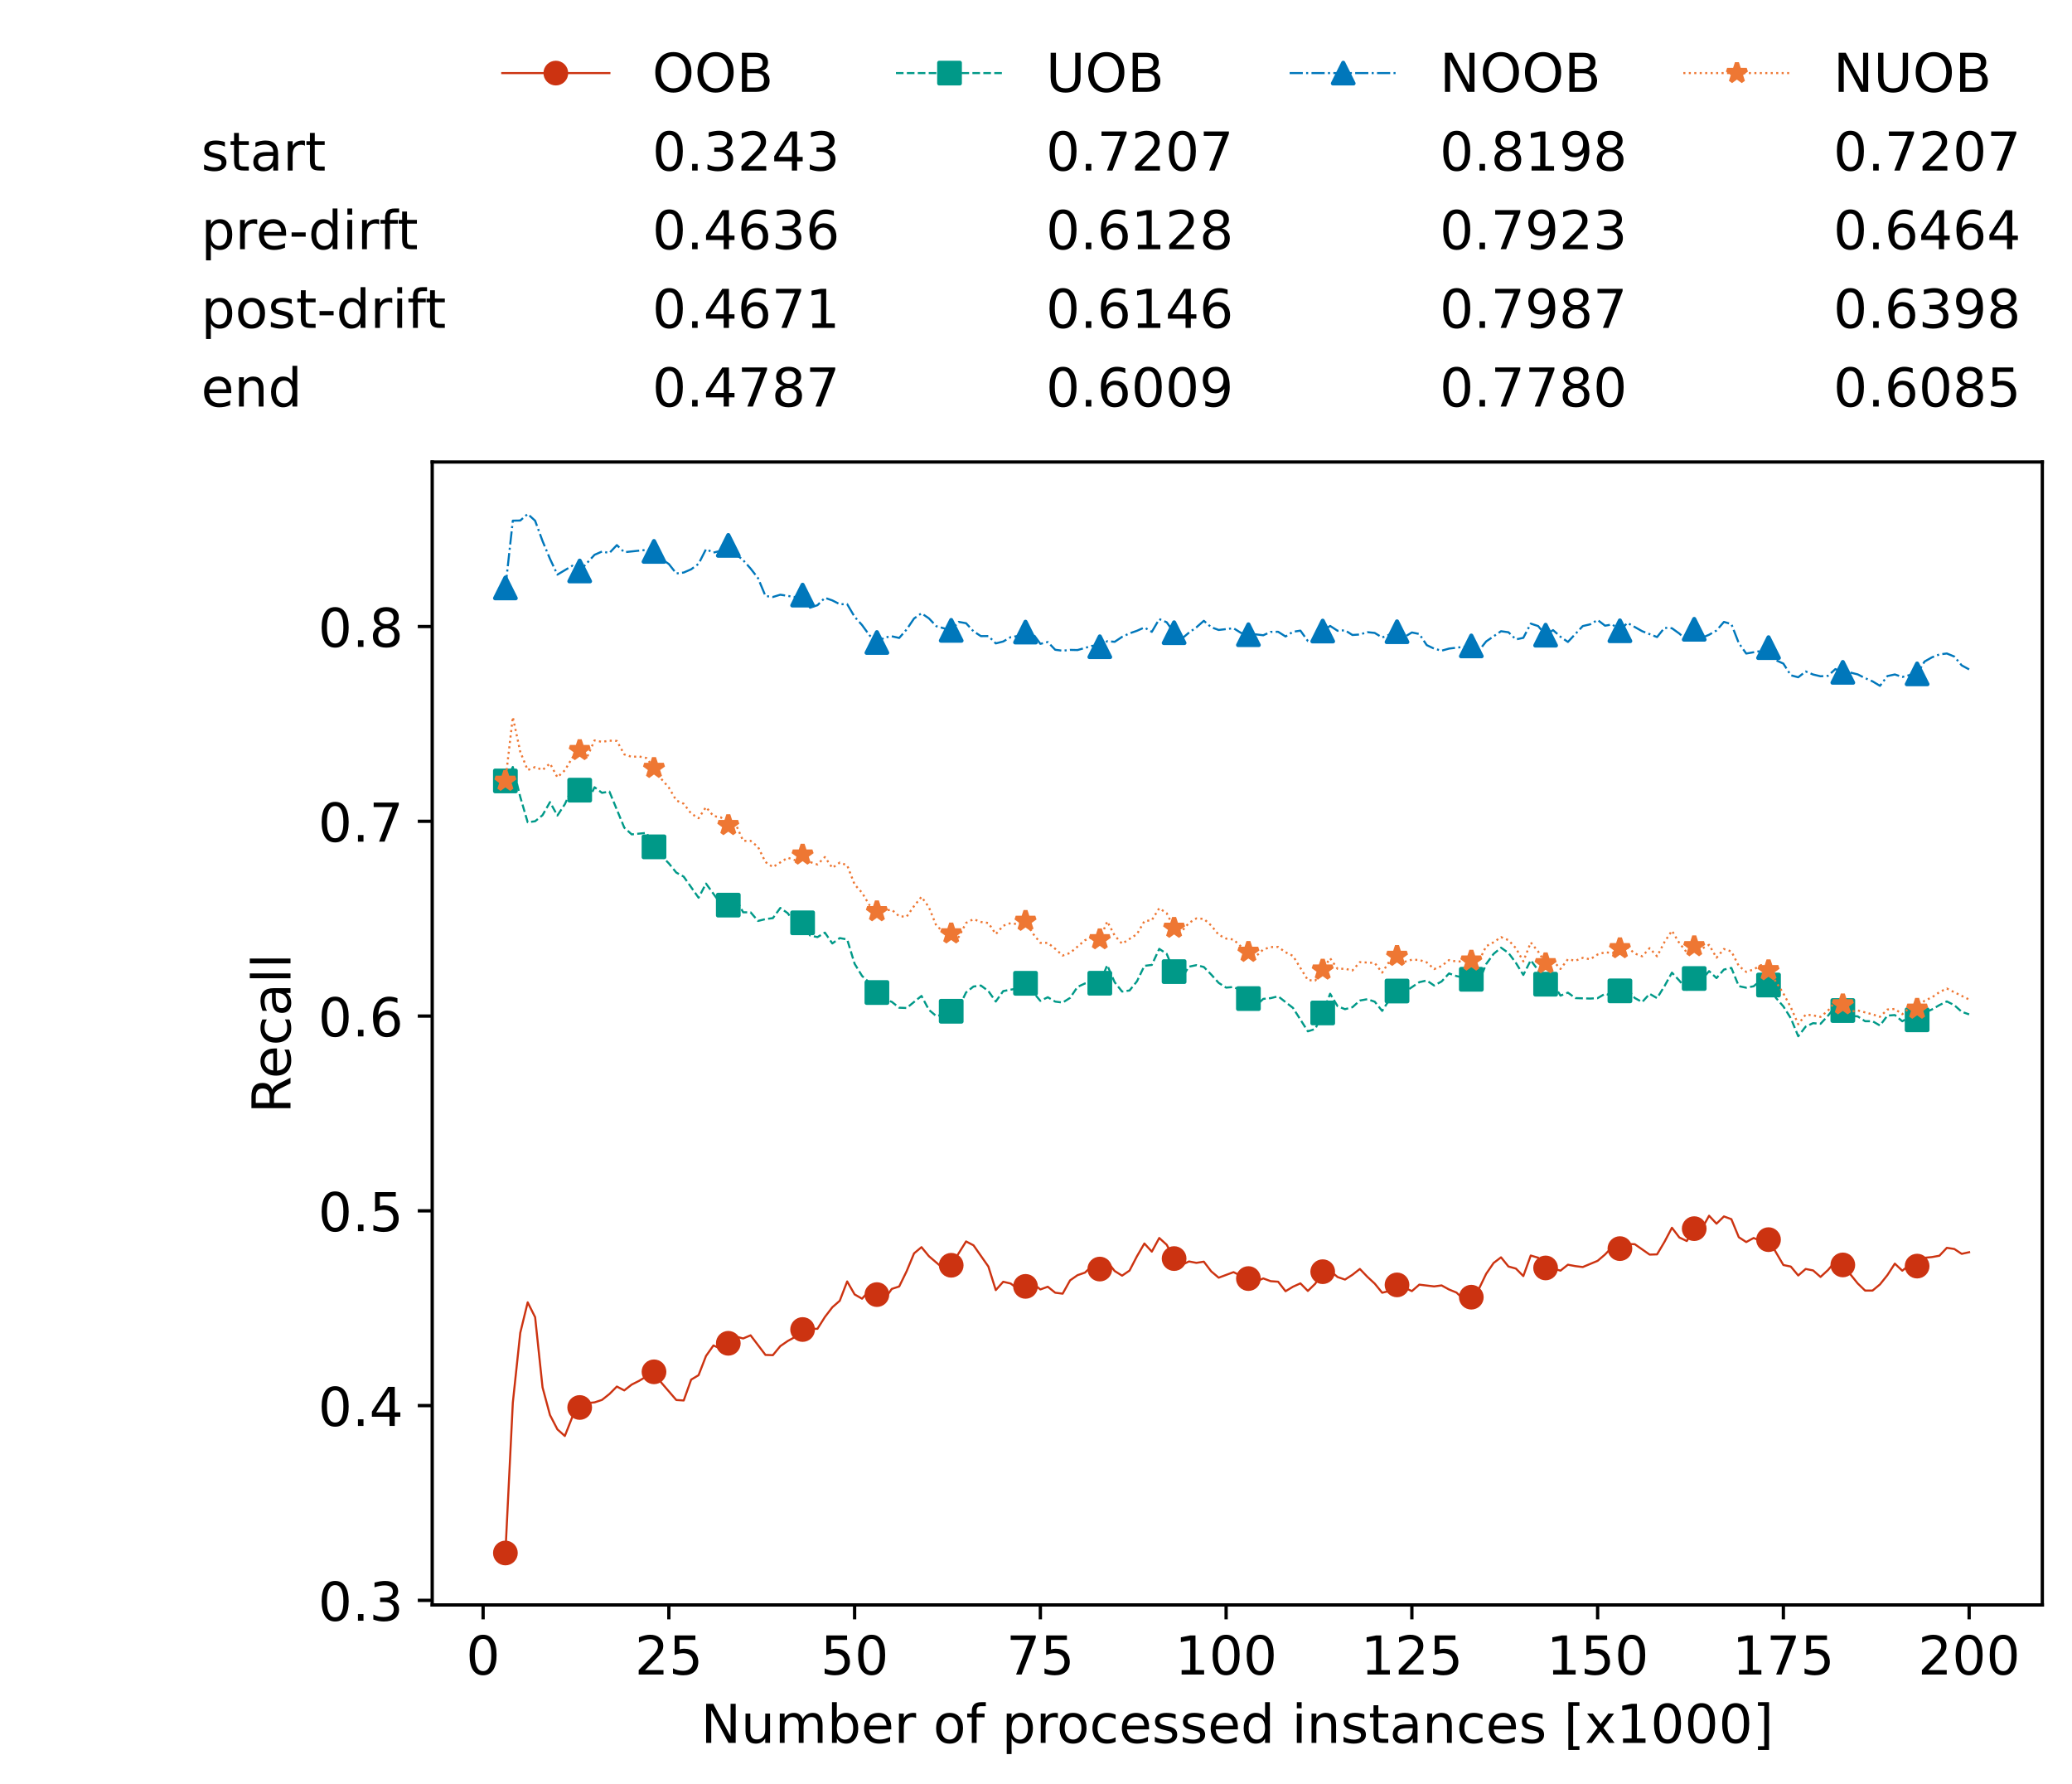 <?xml version="1.0" encoding="utf-8" standalone="no"?>
<!DOCTYPE svg PUBLIC "-//W3C//DTD SVG 1.1//EN"
  "http://www.w3.org/Graphics/SVG/1.1/DTD/svg11.dtd">
<!-- Created with matplotlib (https://matplotlib.org/) -->
<svg height="432.615pt" version="1.1" viewBox="0 0 502.65 432.615" width="502.65pt" xmlns="http://www.w3.org/2000/svg" xmlns:xlink="http://www.w3.org/1999/xlink">
 <defs>
  <style type="text/css">*{stroke-linecap:butt;stroke-linejoin:round;}</style>
 </defs>
 <g id="figure_1">
  <g id="patch_1">
   <path d="M 0 432.615 
L 502.65 432.615 
L 502.65 0 
L 0 0 
z
" style="fill:#ffffff;"/>
  </g>
  <g id="axes_1">
   <g id="patch_2">
    <path d="M 104.85 389.252 
L 495.45 389.252 
L 495.45 112.052 
L 104.85 112.052 
z
" style="fill:#ffffff;"/>
   </g>
   <g id="matplotlib.axis_1">
    <g id="xtick_1">
     <g id="line2d_1">
      <defs>
       <path d="M 0 0 
L 0 3.5 
" id="mc9e53704f6" style="stroke:#000000;stroke-width:0.8;"/>
      </defs>
      <g>
       <use style="stroke:#000000;stroke-width:0.8;" x="117.197" xlink:href="#mc9e53704f6" y="389.252"/>
      </g>
     </g>
     <g id="text_1">
      <!-- 0 -->
      <g transform="translate(113.061 406.13)scale(0.13 -0.13)">
       <defs>
        <path d="M 31.781 66.406 
Q 24.172 66.406 20.328 58.906 
Q 16.5 51.422 16.5 36.375 
Q 16.5 21.391 20.328 13.891 
Q 24.172 6.391 31.781 6.391 
Q 39.453 6.391 43.281 13.891 
Q 47.125 21.391 47.125 36.375 
Q 47.125 51.422 43.281 58.906 
Q 39.453 66.406 31.781 66.406 
z
M 31.781 74.219 
Q 44.047 74.219 50.516 64.516 
Q 56.984 54.828 56.984 36.375 
Q 56.984 17.969 50.516 8.266 
Q 44.047 -1.422 31.781 -1.422 
Q 19.531 -1.422 13.062 8.266 
Q 6.594 17.969 6.594 36.375 
Q 6.594 54.828 13.062 64.516 
Q 19.531 74.219 31.781 74.219 
z
" id="DejaVuSans-48"/>
       </defs>
       <use xlink:href="#DejaVuSans-48"/>
      </g>
     </g>
    </g>
    <g id="xtick_2">
     <g id="line2d_2">
      <g>
       <use style="stroke:#000000;stroke-width:0.8;" x="162.259" xlink:href="#mc9e53704f6" y="389.252"/>
      </g>
     </g>
     <g id="text_2">
      <!-- 25 -->
      <g transform="translate(153.988 406.13)scale(0.13 -0.13)">
       <defs>
        <path d="M 19.188 8.297 
L 53.609 8.297 
L 53.609 0 
L 7.328 0 
L 7.328 8.297 
Q 12.938 14.109 22.625 23.891 
Q 32.328 33.688 34.812 36.531 
Q 39.547 41.844 41.422 45.531 
Q 43.312 49.219 43.312 52.781 
Q 43.312 58.594 39.234 62.25 
Q 35.156 65.922 28.609 65.922 
Q 23.969 65.922 18.812 64.312 
Q 13.672 62.703 7.812 59.422 
L 7.812 69.391 
Q 13.766 71.781 18.938 73 
Q 24.125 74.219 28.422 74.219 
Q 39.75 74.219 46.484 68.547 
Q 53.219 62.891 53.219 53.422 
Q 53.219 48.922 51.531 44.891 
Q 49.859 40.875 45.406 35.406 
Q 44.188 33.984 37.641 27.219 
Q 31.109 20.453 19.188 8.297 
z
" id="DejaVuSans-50"/>
        <path d="M 10.797 72.906 
L 49.516 72.906 
L 49.516 64.594 
L 19.828 64.594 
L 19.828 46.734 
Q 21.969 47.469 24.109 47.828 
Q 26.266 48.188 28.422 48.188 
Q 40.625 48.188 47.75 41.5 
Q 54.891 34.812 54.891 23.391 
Q 54.891 11.625 47.562 5.094 
Q 40.234 -1.422 26.906 -1.422 
Q 22.312 -1.422 17.547 -0.641 
Q 12.797 0.141 7.719 1.703 
L 7.719 11.625 
Q 12.109 9.234 16.797 8.062 
Q 21.484 6.891 26.703 6.891 
Q 35.156 6.891 40.078 11.328 
Q 45.016 15.766 45.016 23.391 
Q 45.016 31 40.078 35.438 
Q 35.156 39.891 26.703 39.891 
Q 22.75 39.891 18.812 39.016 
Q 14.891 38.141 10.797 36.281 
z
" id="DejaVuSans-53"/>
       </defs>
       <use xlink:href="#DejaVuSans-50"/>
       <use x="63.623" xlink:href="#DejaVuSans-53"/>
      </g>
     </g>
    </g>
    <g id="xtick_3">
     <g id="line2d_3">
      <g>
       <use style="stroke:#000000;stroke-width:0.8;" x="207.322" xlink:href="#mc9e53704f6" y="389.252"/>
      </g>
     </g>
     <g id="text_3">
      <!-- 50 -->
      <g transform="translate(199.05 406.13)scale(0.13 -0.13)">
       <use xlink:href="#DejaVuSans-53"/>
       <use x="63.623" xlink:href="#DejaVuSans-48"/>
      </g>
     </g>
    </g>
    <g id="xtick_4">
     <g id="line2d_4">
      <g>
       <use style="stroke:#000000;stroke-width:0.8;" x="252.384" xlink:href="#mc9e53704f6" y="389.252"/>
      </g>
     </g>
     <g id="text_4">
      <!-- 75 -->
      <g transform="translate(244.113 406.13)scale(0.13 -0.13)">
       <defs>
        <path d="M 8.203 72.906 
L 55.078 72.906 
L 55.078 68.703 
L 28.609 0 
L 18.312 0 
L 43.219 64.594 
L 8.203 64.594 
z
" id="DejaVuSans-55"/>
       </defs>
       <use xlink:href="#DejaVuSans-55"/>
       <use x="63.623" xlink:href="#DejaVuSans-53"/>
      </g>
     </g>
    </g>
    <g id="xtick_5">
     <g id="line2d_5">
      <g>
       <use style="stroke:#000000;stroke-width:0.8;" x="297.446" xlink:href="#mc9e53704f6" y="389.252"/>
      </g>
     </g>
     <g id="text_5">
      <!-- 100 -->
      <g transform="translate(285.039 406.13)scale(0.13 -0.13)">
       <defs>
        <path d="M 12.406 8.297 
L 28.516 8.297 
L 28.516 63.922 
L 10.984 60.406 
L 10.984 69.391 
L 28.422 72.906 
L 38.281 72.906 
L 38.281 8.297 
L 54.391 8.297 
L 54.391 0 
L 12.406 0 
z
" id="DejaVuSans-49"/>
       </defs>
       <use xlink:href="#DejaVuSans-49"/>
       <use x="63.623" xlink:href="#DejaVuSans-48"/>
       <use x="127.246" xlink:href="#DejaVuSans-48"/>
      </g>
     </g>
    </g>
    <g id="xtick_6">
     <g id="line2d_6">
      <g>
       <use style="stroke:#000000;stroke-width:0.8;" x="342.509" xlink:href="#mc9e53704f6" y="389.252"/>
      </g>
     </g>
     <g id="text_6">
      <!-- 125 -->
      <g transform="translate(330.102 406.13)scale(0.13 -0.13)">
       <use xlink:href="#DejaVuSans-49"/>
       <use x="63.623" xlink:href="#DejaVuSans-50"/>
       <use x="127.246" xlink:href="#DejaVuSans-53"/>
      </g>
     </g>
    </g>
    <g id="xtick_7">
     <g id="line2d_7">
      <g>
       <use style="stroke:#000000;stroke-width:0.8;" x="387.571" xlink:href="#mc9e53704f6" y="389.252"/>
      </g>
     </g>
     <g id="text_7">
      <!-- 150 -->
      <g transform="translate(375.164 406.13)scale(0.13 -0.13)">
       <use xlink:href="#DejaVuSans-49"/>
       <use x="63.623" xlink:href="#DejaVuSans-53"/>
       <use x="127.246" xlink:href="#DejaVuSans-48"/>
      </g>
     </g>
    </g>
    <g id="xtick_8">
     <g id="line2d_8">
      <g>
       <use style="stroke:#000000;stroke-width:0.8;" x="432.633" xlink:href="#mc9e53704f6" y="389.252"/>
      </g>
     </g>
     <g id="text_8">
      <!-- 175 -->
      <g transform="translate(420.226 406.13)scale(0.13 -0.13)">
       <use xlink:href="#DejaVuSans-49"/>
       <use x="63.623" xlink:href="#DejaVuSans-55"/>
       <use x="127.246" xlink:href="#DejaVuSans-53"/>
      </g>
     </g>
    </g>
    <g id="xtick_9">
     <g id="line2d_9">
      <g>
       <use style="stroke:#000000;stroke-width:0.8;" x="477.695" xlink:href="#mc9e53704f6" y="389.252"/>
      </g>
     </g>
     <g id="text_9">
      <!-- 200 -->
      <g transform="translate(465.289 406.13)scale(0.13 -0.13)">
       <use xlink:href="#DejaVuSans-50"/>
       <use x="63.623" xlink:href="#DejaVuSans-48"/>
       <use x="127.246" xlink:href="#DejaVuSans-48"/>
      </g>
     </g>
    </g>
    <g id="text_10">
     <!-- Number of processed instances [x1000] -->
     <g transform="translate(170.025 422.711)scale(0.13 -0.13)">
      <defs>
       <path d="M 9.812 72.906 
L 23.094 72.906 
L 55.422 11.922 
L 55.422 72.906 
L 64.984 72.906 
L 64.984 0 
L 51.703 0 
L 19.391 60.984 
L 19.391 0 
L 9.812 0 
z
" id="DejaVuSans-78"/>
       <path d="M 8.5 21.578 
L 8.5 54.688 
L 17.484 54.688 
L 17.484 21.922 
Q 17.484 14.156 20.5 10.266 
Q 23.531 6.391 29.594 6.391 
Q 36.859 6.391 41.078 11.031 
Q 45.312 15.672 45.312 23.688 
L 45.312 54.688 
L 54.297 54.688 
L 54.297 0 
L 45.312 0 
L 45.312 8.406 
Q 42.047 3.422 37.719 1 
Q 33.406 -1.422 27.688 -1.422 
Q 18.266 -1.422 13.375 4.438 
Q 8.5 10.297 8.5 21.578 
z
M 31.109 56 
z
" id="DejaVuSans-117"/>
       <path d="M 52 44.188 
Q 55.375 50.25 60.062 53.125 
Q 64.75 56 71.094 56 
Q 79.641 56 84.281 50.016 
Q 88.922 44.047 88.922 33.016 
L 88.922 0 
L 79.891 0 
L 79.891 32.719 
Q 79.891 40.578 77.094 44.375 
Q 74.312 48.188 68.609 48.188 
Q 61.625 48.188 57.562 43.547 
Q 53.516 38.922 53.516 30.906 
L 53.516 0 
L 44.484 0 
L 44.484 32.719 
Q 44.484 40.625 41.703 44.406 
Q 38.922 48.188 33.109 48.188 
Q 26.219 48.188 22.156 43.531 
Q 18.109 38.875 18.109 30.906 
L 18.109 0 
L 9.078 0 
L 9.078 54.688 
L 18.109 54.688 
L 18.109 46.188 
Q 21.188 51.219 25.484 53.609 
Q 29.781 56 35.688 56 
Q 41.656 56 45.828 52.969 
Q 50 49.953 52 44.188 
z
" id="DejaVuSans-109"/>
       <path d="M 48.688 27.297 
Q 48.688 37.203 44.609 42.844 
Q 40.531 48.484 33.406 48.484 
Q 26.266 48.484 22.188 42.844 
Q 18.109 37.203 18.109 27.297 
Q 18.109 17.391 22.188 11.75 
Q 26.266 6.109 33.406 6.109 
Q 40.531 6.109 44.609 11.75 
Q 48.688 17.391 48.688 27.297 
z
M 18.109 46.391 
Q 20.953 51.266 25.266 53.625 
Q 29.594 56 35.594 56 
Q 45.562 56 51.781 48.094 
Q 58.016 40.188 58.016 27.297 
Q 58.016 14.406 51.781 6.484 
Q 45.562 -1.422 35.594 -1.422 
Q 29.594 -1.422 25.266 0.953 
Q 20.953 3.328 18.109 8.203 
L 18.109 0 
L 9.078 0 
L 9.078 75.984 
L 18.109 75.984 
z
" id="DejaVuSans-98"/>
       <path d="M 56.203 29.594 
L 56.203 25.203 
L 14.891 25.203 
Q 15.484 15.922 20.484 11.062 
Q 25.484 6.203 34.422 6.203 
Q 39.594 6.203 44.453 7.469 
Q 49.312 8.734 54.109 11.281 
L 54.109 2.781 
Q 49.266 0.734 44.188 -0.344 
Q 39.109 -1.422 33.891 -1.422 
Q 20.797 -1.422 13.156 6.188 
Q 5.516 13.812 5.516 26.812 
Q 5.516 40.234 12.766 48.109 
Q 20.016 56 32.328 56 
Q 43.359 56 49.781 48.891 
Q 56.203 41.797 56.203 29.594 
z
M 47.219 32.234 
Q 47.125 39.594 43.094 43.984 
Q 39.062 48.391 32.422 48.391 
Q 24.906 48.391 20.391 44.141 
Q 15.875 39.891 15.188 32.172 
z
" id="DejaVuSans-101"/>
       <path d="M 41.109 46.297 
Q 39.594 47.172 37.812 47.578 
Q 36.031 48 33.891 48 
Q 26.266 48 22.188 43.047 
Q 18.109 38.094 18.109 28.812 
L 18.109 0 
L 9.078 0 
L 9.078 54.688 
L 18.109 54.688 
L 18.109 46.188 
Q 20.953 51.172 25.484 53.578 
Q 30.031 56 36.531 56 
Q 37.453 56 38.578 55.875 
Q 39.703 55.766 41.062 55.516 
z
" id="DejaVuSans-114"/>
       <path id="DejaVuSans-32"/>
       <path d="M 30.609 48.391 
Q 23.391 48.391 19.188 42.75 
Q 14.984 37.109 14.984 27.297 
Q 14.984 17.484 19.156 11.844 
Q 23.344 6.203 30.609 6.203 
Q 37.797 6.203 41.984 11.859 
Q 46.188 17.531 46.188 27.297 
Q 46.188 37.016 41.984 42.703 
Q 37.797 48.391 30.609 48.391 
z
M 30.609 56 
Q 42.328 56 49.016 48.375 
Q 55.719 40.766 55.719 27.297 
Q 55.719 13.875 49.016 6.219 
Q 42.328 -1.422 30.609 -1.422 
Q 18.844 -1.422 12.172 6.219 
Q 5.516 13.875 5.516 27.297 
Q 5.516 40.766 12.172 48.375 
Q 18.844 56 30.609 56 
z
" id="DejaVuSans-111"/>
       <path d="M 37.109 75.984 
L 37.109 68.5 
L 28.516 68.5 
Q 23.688 68.5 21.797 66.547 
Q 19.922 64.594 19.922 59.516 
L 19.922 54.688 
L 34.719 54.688 
L 34.719 47.703 
L 19.922 47.703 
L 19.922 0 
L 10.891 0 
L 10.891 47.703 
L 2.297 47.703 
L 2.297 54.688 
L 10.891 54.688 
L 10.891 58.5 
Q 10.891 67.625 15.141 71.797 
Q 19.391 75.984 28.609 75.984 
z
" id="DejaVuSans-102"/>
       <path d="M 18.109 8.203 
L 18.109 -20.797 
L 9.078 -20.797 
L 9.078 54.688 
L 18.109 54.688 
L 18.109 46.391 
Q 20.953 51.266 25.266 53.625 
Q 29.594 56 35.594 56 
Q 45.562 56 51.781 48.094 
Q 58.016 40.188 58.016 27.297 
Q 58.016 14.406 51.781 6.484 
Q 45.562 -1.422 35.594 -1.422 
Q 29.594 -1.422 25.266 0.953 
Q 20.953 3.328 18.109 8.203 
z
M 48.688 27.297 
Q 48.688 37.203 44.609 42.844 
Q 40.531 48.484 33.406 48.484 
Q 26.266 48.484 22.188 42.844 
Q 18.109 37.203 18.109 27.297 
Q 18.109 17.391 22.188 11.75 
Q 26.266 6.109 33.406 6.109 
Q 40.531 6.109 44.609 11.75 
Q 48.688 17.391 48.688 27.297 
z
" id="DejaVuSans-112"/>
       <path d="M 48.781 52.594 
L 48.781 44.188 
Q 44.969 46.297 41.141 47.344 
Q 37.312 48.391 33.406 48.391 
Q 24.656 48.391 19.812 42.844 
Q 14.984 37.312 14.984 27.297 
Q 14.984 17.281 19.812 11.734 
Q 24.656 6.203 33.406 6.203 
Q 37.312 6.203 41.141 7.25 
Q 44.969 8.297 48.781 10.406 
L 48.781 2.094 
Q 45.016 0.344 40.984 -0.531 
Q 36.969 -1.422 32.422 -1.422 
Q 20.062 -1.422 12.781 6.344 
Q 5.516 14.109 5.516 27.297 
Q 5.516 40.672 12.859 48.328 
Q 20.219 56 33.016 56 
Q 37.156 56 41.109 55.141 
Q 45.062 54.297 48.781 52.594 
z
" id="DejaVuSans-99"/>
       <path d="M 44.281 53.078 
L 44.281 44.578 
Q 40.484 46.531 36.375 47.5 
Q 32.281 48.484 27.875 48.484 
Q 21.188 48.484 17.844 46.438 
Q 14.5 44.391 14.5 40.281 
Q 14.5 37.156 16.891 35.375 
Q 19.281 33.594 26.516 31.984 
L 29.594 31.297 
Q 39.156 29.25 43.188 25.516 
Q 47.219 21.781 47.219 15.094 
Q 47.219 7.469 41.188 3.016 
Q 35.156 -1.422 24.609 -1.422 
Q 20.219 -1.422 15.453 -0.562 
Q 10.688 0.297 5.422 2 
L 5.422 11.281 
Q 10.406 8.688 15.234 7.391 
Q 20.062 6.109 24.812 6.109 
Q 31.156 6.109 34.562 8.281 
Q 37.984 10.453 37.984 14.406 
Q 37.984 18.062 35.516 20.016 
Q 33.062 21.969 24.703 23.781 
L 21.578 24.516 
Q 13.234 26.266 9.516 29.906 
Q 5.812 33.547 5.812 39.891 
Q 5.812 47.609 11.281 51.797 
Q 16.75 56 26.812 56 
Q 31.781 56 36.172 55.266 
Q 40.578 54.547 44.281 53.078 
z
" id="DejaVuSans-115"/>
       <path d="M 45.406 46.391 
L 45.406 75.984 
L 54.391 75.984 
L 54.391 0 
L 45.406 0 
L 45.406 8.203 
Q 42.578 3.328 38.25 0.953 
Q 33.938 -1.422 27.875 -1.422 
Q 17.969 -1.422 11.734 6.484 
Q 5.516 14.406 5.516 27.297 
Q 5.516 40.188 11.734 48.094 
Q 17.969 56 27.875 56 
Q 33.938 56 38.25 53.625 
Q 42.578 51.266 45.406 46.391 
z
M 14.797 27.297 
Q 14.797 17.391 18.875 11.75 
Q 22.953 6.109 30.078 6.109 
Q 37.203 6.109 41.297 11.75 
Q 45.406 17.391 45.406 27.297 
Q 45.406 37.203 41.297 42.844 
Q 37.203 48.484 30.078 48.484 
Q 22.953 48.484 18.875 42.844 
Q 14.797 37.203 14.797 27.297 
z
" id="DejaVuSans-100"/>
       <path d="M 9.422 54.688 
L 18.406 54.688 
L 18.406 0 
L 9.422 0 
z
M 9.422 75.984 
L 18.406 75.984 
L 18.406 64.594 
L 9.422 64.594 
z
" id="DejaVuSans-105"/>
       <path d="M 54.891 33.016 
L 54.891 0 
L 45.906 0 
L 45.906 32.719 
Q 45.906 40.484 42.875 44.328 
Q 39.844 48.188 33.797 48.188 
Q 26.516 48.188 22.312 43.547 
Q 18.109 38.922 18.109 30.906 
L 18.109 0 
L 9.078 0 
L 9.078 54.688 
L 18.109 54.688 
L 18.109 46.188 
Q 21.344 51.125 25.703 53.562 
Q 30.078 56 35.797 56 
Q 45.219 56 50.047 50.172 
Q 54.891 44.344 54.891 33.016 
z
" id="DejaVuSans-110"/>
       <path d="M 18.312 70.219 
L 18.312 54.688 
L 36.812 54.688 
L 36.812 47.703 
L 18.312 47.703 
L 18.312 18.016 
Q 18.312 11.328 20.141 9.422 
Q 21.969 7.516 27.594 7.516 
L 36.812 7.516 
L 36.812 0 
L 27.594 0 
Q 17.188 0 13.234 3.875 
Q 9.281 7.766 9.281 18.016 
L 9.281 47.703 
L 2.688 47.703 
L 2.688 54.688 
L 9.281 54.688 
L 9.281 70.219 
z
" id="DejaVuSans-116"/>
       <path d="M 34.281 27.484 
Q 23.391 27.484 19.188 25 
Q 14.984 22.516 14.984 16.5 
Q 14.984 11.719 18.141 8.906 
Q 21.297 6.109 26.703 6.109 
Q 34.188 6.109 38.703 11.406 
Q 43.219 16.703 43.219 25.484 
L 43.219 27.484 
z
M 52.203 31.203 
L 52.203 0 
L 43.219 0 
L 43.219 8.297 
Q 40.141 3.328 35.547 0.953 
Q 30.953 -1.422 24.312 -1.422 
Q 15.922 -1.422 10.953 3.297 
Q 6 8.016 6 15.922 
Q 6 25.141 12.172 29.828 
Q 18.359 34.516 30.609 34.516 
L 43.219 34.516 
L 43.219 35.406 
Q 43.219 41.609 39.141 45 
Q 35.062 48.391 27.688 48.391 
Q 23 48.391 18.547 47.266 
Q 14.109 46.141 10.016 43.891 
L 10.016 52.203 
Q 14.938 54.109 19.578 55.047 
Q 24.219 56 28.609 56 
Q 40.484 56 46.344 49.844 
Q 52.203 43.703 52.203 31.203 
z
" id="DejaVuSans-97"/>
       <path d="M 8.594 75.984 
L 29.297 75.984 
L 29.297 69 
L 17.578 69 
L 17.578 -6.203 
L 29.297 -6.203 
L 29.297 -13.188 
L 8.594 -13.188 
z
" id="DejaVuSans-91"/>
       <path d="M 54.891 54.688 
L 35.109 28.078 
L 55.906 0 
L 45.312 0 
L 29.391 21.484 
L 13.484 0 
L 2.875 0 
L 24.125 28.609 
L 4.688 54.688 
L 15.281 54.688 
L 29.781 35.203 
L 44.281 54.688 
z
" id="DejaVuSans-120"/>
       <path d="M 30.422 75.984 
L 30.422 -13.188 
L 9.719 -13.188 
L 9.719 -6.203 
L 21.391 -6.203 
L 21.391 69 
L 9.719 69 
L 9.719 75.984 
z
" id="DejaVuSans-93"/>
      </defs>
      <use xlink:href="#DejaVuSans-78"/>
      <use x="74.805" xlink:href="#DejaVuSans-117"/>
      <use x="138.184" xlink:href="#DejaVuSans-109"/>
      <use x="235.596" xlink:href="#DejaVuSans-98"/>
      <use x="299.072" xlink:href="#DejaVuSans-101"/>
      <use x="360.596" xlink:href="#DejaVuSans-114"/>
      <use x="401.709" xlink:href="#DejaVuSans-32"/>
      <use x="433.496" xlink:href="#DejaVuSans-111"/>
      <use x="494.678" xlink:href="#DejaVuSans-102"/>
      <use x="529.883" xlink:href="#DejaVuSans-32"/>
      <use x="561.67" xlink:href="#DejaVuSans-112"/>
      <use x="625.146" xlink:href="#DejaVuSans-114"/>
      <use x="664.01" xlink:href="#DejaVuSans-111"/>
      <use x="725.191" xlink:href="#DejaVuSans-99"/>
      <use x="780.172" xlink:href="#DejaVuSans-101"/>
      <use x="841.695" xlink:href="#DejaVuSans-115"/>
      <use x="893.795" xlink:href="#DejaVuSans-115"/>
      <use x="945.895" xlink:href="#DejaVuSans-101"/>
      <use x="1007.418" xlink:href="#DejaVuSans-100"/>
      <use x="1070.895" xlink:href="#DejaVuSans-32"/>
      <use x="1102.682" xlink:href="#DejaVuSans-105"/>
      <use x="1130.465" xlink:href="#DejaVuSans-110"/>
      <use x="1193.844" xlink:href="#DejaVuSans-115"/>
      <use x="1245.943" xlink:href="#DejaVuSans-116"/>
      <use x="1285.152" xlink:href="#DejaVuSans-97"/>
      <use x="1346.432" xlink:href="#DejaVuSans-110"/>
      <use x="1409.811" xlink:href="#DejaVuSans-99"/>
      <use x="1464.791" xlink:href="#DejaVuSans-101"/>
      <use x="1526.314" xlink:href="#DejaVuSans-115"/>
      <use x="1578.414" xlink:href="#DejaVuSans-32"/>
      <use x="1610.201" xlink:href="#DejaVuSans-91"/>
      <use x="1649.215" xlink:href="#DejaVuSans-120"/>
      <use x="1708.395" xlink:href="#DejaVuSans-49"/>
      <use x="1772.018" xlink:href="#DejaVuSans-48"/>
      <use x="1835.641" xlink:href="#DejaVuSans-48"/>
      <use x="1899.264" xlink:href="#DejaVuSans-48"/>
      <use x="1962.887" xlink:href="#DejaVuSans-93"/>
     </g>
    </g>
   </g>
   <g id="matplotlib.axis_2">
    <g id="ytick_1">
     <g id="line2d_10">
      <defs>
       <path d="M 0 0 
L -3.5 0 
" id="m51740b349b" style="stroke:#000000;stroke-width:0.8;"/>
      </defs>
      <g>
       <use style="stroke:#000000;stroke-width:0.8;" x="104.85" xlink:href="#m51740b349b" y="388.142"/>
      </g>
     </g>
     <g id="text_11">
      <!-- 0.3 -->
      <g transform="translate(77.176 393.081)scale(0.13 -0.13)">
       <defs>
        <path d="M 10.688 12.406 
L 21 12.406 
L 21 0 
L 10.688 0 
z
" id="DejaVuSans-46"/>
        <path d="M 40.578 39.312 
Q 47.656 37.797 51.625 33 
Q 55.609 28.219 55.609 21.188 
Q 55.609 10.406 48.188 4.484 
Q 40.766 -1.422 27.094 -1.422 
Q 22.516 -1.422 17.656 -0.516 
Q 12.797 0.391 7.625 2.203 
L 7.625 11.719 
Q 11.719 9.328 16.594 8.109 
Q 21.484 6.891 26.812 6.891 
Q 36.078 6.891 40.938 10.547 
Q 45.797 14.203 45.797 21.188 
Q 45.797 27.641 41.281 31.266 
Q 36.766 34.906 28.719 34.906 
L 20.219 34.906 
L 20.219 43.016 
L 29.109 43.016 
Q 36.375 43.016 40.234 45.922 
Q 44.094 48.828 44.094 54.297 
Q 44.094 59.906 40.109 62.906 
Q 36.141 65.922 28.719 65.922 
Q 24.656 65.922 20.016 65.031 
Q 15.375 64.156 9.812 62.312 
L 9.812 71.094 
Q 15.438 72.656 20.344 73.438 
Q 25.25 74.219 29.594 74.219 
Q 40.828 74.219 47.359 69.109 
Q 53.906 64.016 53.906 55.328 
Q 53.906 49.266 50.438 45.094 
Q 46.969 40.922 40.578 39.312 
z
" id="DejaVuSans-51"/>
       </defs>
       <use xlink:href="#DejaVuSans-48"/>
       <use x="63.623" xlink:href="#DejaVuSans-46"/>
       <use x="95.41" xlink:href="#DejaVuSans-51"/>
      </g>
     </g>
    </g>
    <g id="ytick_2">
     <g id="line2d_11">
      <g>
       <use style="stroke:#000000;stroke-width:0.8;" x="104.85" xlink:href="#m51740b349b" y="340.904"/>
      </g>
     </g>
     <g id="text_12">
      <!-- 0.4 -->
      <g transform="translate(77.176 345.843)scale(0.13 -0.13)">
       <defs>
        <path d="M 37.797 64.312 
L 12.891 25.391 
L 37.797 25.391 
z
M 35.203 72.906 
L 47.609 72.906 
L 47.609 25.391 
L 58.016 25.391 
L 58.016 17.188 
L 47.609 17.188 
L 47.609 0 
L 37.797 0 
L 37.797 17.188 
L 4.891 17.188 
L 4.891 26.703 
z
" id="DejaVuSans-52"/>
       </defs>
       <use xlink:href="#DejaVuSans-48"/>
       <use x="63.623" xlink:href="#DejaVuSans-46"/>
       <use x="95.41" xlink:href="#DejaVuSans-52"/>
      </g>
     </g>
    </g>
    <g id="ytick_3">
     <g id="line2d_12">
      <g>
       <use style="stroke:#000000;stroke-width:0.8;" x="104.85" xlink:href="#m51740b349b" y="293.666"/>
      </g>
     </g>
     <g id="text_13">
      <!-- 0.5 -->
      <g transform="translate(77.176 298.605)scale(0.13 -0.13)">
       <use xlink:href="#DejaVuSans-48"/>
       <use x="63.623" xlink:href="#DejaVuSans-46"/>
       <use x="95.41" xlink:href="#DejaVuSans-53"/>
      </g>
     </g>
    </g>
    <g id="ytick_4">
     <g id="line2d_13">
      <g>
       <use style="stroke:#000000;stroke-width:0.8;" x="104.85" xlink:href="#m51740b349b" y="246.429"/>
      </g>
     </g>
     <g id="text_14">
      <!-- 0.6 -->
      <g transform="translate(77.176 251.367)scale(0.13 -0.13)">
       <defs>
        <path d="M 33.016 40.375 
Q 26.375 40.375 22.484 35.828 
Q 18.609 31.297 18.609 23.391 
Q 18.609 15.531 22.484 10.953 
Q 26.375 6.391 33.016 6.391 
Q 39.656 6.391 43.531 10.953 
Q 47.406 15.531 47.406 23.391 
Q 47.406 31.297 43.531 35.828 
Q 39.656 40.375 33.016 40.375 
z
M 52.594 71.297 
L 52.594 62.312 
Q 48.875 64.062 45.094 64.984 
Q 41.312 65.922 37.594 65.922 
Q 27.828 65.922 22.672 59.328 
Q 17.531 52.734 16.797 39.406 
Q 19.672 43.656 24.016 45.922 
Q 28.375 48.188 33.594 48.188 
Q 44.578 48.188 50.953 41.516 
Q 57.328 34.859 57.328 23.391 
Q 57.328 12.156 50.688 5.359 
Q 44.047 -1.422 33.016 -1.422 
Q 20.359 -1.422 13.672 8.266 
Q 6.984 17.969 6.984 36.375 
Q 6.984 53.656 15.188 63.938 
Q 23.391 74.219 37.203 74.219 
Q 40.922 74.219 44.703 73.484 
Q 48.484 72.75 52.594 71.297 
z
" id="DejaVuSans-54"/>
       </defs>
       <use xlink:href="#DejaVuSans-48"/>
       <use x="63.623" xlink:href="#DejaVuSans-46"/>
       <use x="95.41" xlink:href="#DejaVuSans-54"/>
      </g>
     </g>
    </g>
    <g id="ytick_5">
     <g id="line2d_14">
      <g>
       <use style="stroke:#000000;stroke-width:0.8;" x="104.85" xlink:href="#m51740b349b" y="199.191"/>
      </g>
     </g>
     <g id="text_15">
      <!-- 0.7 -->
      <g transform="translate(77.176 204.13)scale(0.13 -0.13)">
       <use xlink:href="#DejaVuSans-48"/>
       <use x="63.623" xlink:href="#DejaVuSans-46"/>
       <use x="95.41" xlink:href="#DejaVuSans-55"/>
      </g>
     </g>
    </g>
    <g id="ytick_6">
     <g id="line2d_15">
      <g>
       <use style="stroke:#000000;stroke-width:0.8;" x="104.85" xlink:href="#m51740b349b" y="151.953"/>
      </g>
     </g>
     <g id="text_16">
      <!-- 0.8 -->
      <g transform="translate(77.176 156.892)scale(0.13 -0.13)">
       <defs>
        <path d="M 31.781 34.625 
Q 24.75 34.625 20.719 30.859 
Q 16.703 27.094 16.703 20.516 
Q 16.703 13.922 20.719 10.156 
Q 24.75 6.391 31.781 6.391 
Q 38.812 6.391 42.859 10.172 
Q 46.922 13.969 46.922 20.516 
Q 46.922 27.094 42.891 30.859 
Q 38.875 34.625 31.781 34.625 
z
M 21.922 38.812 
Q 15.578 40.375 12.031 44.719 
Q 8.5 49.078 8.5 55.328 
Q 8.5 64.062 14.719 69.141 
Q 20.953 74.219 31.781 74.219 
Q 42.672 74.219 48.875 69.141 
Q 55.078 64.062 55.078 55.328 
Q 55.078 49.078 51.531 44.719 
Q 48 40.375 41.703 38.812 
Q 48.828 37.156 52.797 32.312 
Q 56.781 27.484 56.781 20.516 
Q 56.781 9.906 50.312 4.234 
Q 43.844 -1.422 31.781 -1.422 
Q 19.734 -1.422 13.25 4.234 
Q 6.781 9.906 6.781 20.516 
Q 6.781 27.484 10.781 32.312 
Q 14.797 37.156 21.922 38.812 
z
M 18.312 54.391 
Q 18.312 48.734 21.844 45.562 
Q 25.391 42.391 31.781 42.391 
Q 38.141 42.391 41.719 45.562 
Q 45.312 48.734 45.312 54.391 
Q 45.312 60.062 41.719 63.234 
Q 38.141 66.406 31.781 66.406 
Q 25.391 66.406 21.844 63.234 
Q 18.312 60.062 18.312 54.391 
z
" id="DejaVuSans-56"/>
       </defs>
       <use xlink:href="#DejaVuSans-48"/>
       <use x="63.623" xlink:href="#DejaVuSans-46"/>
       <use x="95.41" xlink:href="#DejaVuSans-56"/>
      </g>
     </g>
    </g>
    <g id="text_17">
     <!-- Recall -->
     <g transform="translate(70.472 270.044)rotate(-90)scale(0.13 -0.13)">
      <defs>
       <path d="M 44.391 34.188 
Q 47.562 33.109 50.562 29.594 
Q 53.562 26.078 56.594 19.922 
L 66.609 0 
L 56 0 
L 46.688 18.703 
Q 43.062 26.031 39.672 28.422 
Q 36.281 30.812 30.422 30.812 
L 19.672 30.812 
L 19.672 0 
L 9.812 0 
L 9.812 72.906 
L 32.078 72.906 
Q 44.578 72.906 50.734 67.672 
Q 56.891 62.453 56.891 51.906 
Q 56.891 45.016 53.688 40.469 
Q 50.484 35.938 44.391 34.188 
z
M 19.672 64.797 
L 19.672 38.922 
L 32.078 38.922 
Q 39.203 38.922 42.844 42.219 
Q 46.484 45.516 46.484 51.906 
Q 46.484 58.297 42.844 61.547 
Q 39.203 64.797 32.078 64.797 
z
" id="DejaVuSans-82"/>
       <path d="M 9.422 75.984 
L 18.406 75.984 
L 18.406 0 
L 9.422 0 
z
" id="DejaVuSans-108"/>
      </defs>
      <use xlink:href="#DejaVuSans-82"/>
      <use x="64.982" xlink:href="#DejaVuSans-101"/>
      <use x="126.506" xlink:href="#DejaVuSans-99"/>
      <use x="181.486" xlink:href="#DejaVuSans-97"/>
      <use x="242.766" xlink:href="#DejaVuSans-108"/>
      <use x="270.549" xlink:href="#DejaVuSans-108"/>
     </g>
    </g>
   </g>
   <g id="line2d_16"/>
   <g id="line2d_17"/>
   <g id="line2d_18"/>
   <g id="line2d_19"/>
   <g id="line2d_20"/>
   <g id="line2d_21">
    <path clip-path="url(#p15872b307c)" d="M 122.605 376.652 
L 124.407 340.206 
L 126.21 323.261 
L 128.012 315.863 
L 129.815 319.464 
L 131.617 336.487 
L 133.419 343.191 
L 135.222 346.668 
L 137.024 348.277 
L 138.827 343.691 
L 140.629 341.364 
L 142.432 340.305 
L 144.234 340.124 
L 146.037 339.527 
L 147.839 338.098 
L 149.642 336.284 
L 151.444 337.219 
L 153.247 335.808 
L 155.049 334.899 
L 158.654 332.716 
L 160.457 335.368 
L 164.062 339.55 
L 165.864 339.665 
L 167.667 334.608 
L 169.469 333.527 
L 171.272 328.873 
L 173.074 326.317 
L 174.877 327.13 
L 176.679 325.796 
L 178.482 324.149 
L 180.284 324.624 
L 182.087 323.862 
L 185.692 328.612 
L 187.494 328.672 
L 189.297 326.48 
L 191.099 325.237 
L 192.902 324.253 
L 194.704 322.452 
L 196.507 322.275 
L 198.309 322.275 
L 200.112 319.418 
L 201.914 317.061 
L 203.717 315.48 
L 205.519 310.79 
L 207.322 313.939 
L 209.124 314.975 
L 210.927 312.98 
L 212.729 313.984 
L 214.532 315.167 
L 216.334 312.608 
L 218.137 312.017 
L 219.939 308.326 
L 221.742 303.988 
L 223.544 302.48 
L 225.347 304.672 
L 228.952 307.749 
L 230.754 306.871 
L 234.359 301.09 
L 236.162 302.028 
L 239.767 307.169 
L 241.569 312.895 
L 243.372 310.87 
L 245.174 311.295 
L 246.976 312.636 
L 250.581 311.278 
L 252.384 312.738 
L 254.186 312.076 
L 255.989 313.526 
L 257.791 313.76 
L 259.594 310.53 
L 261.396 309.277 
L 263.199 308.653 
L 265.001 306.944 
L 266.804 307.792 
L 268.606 305.976 
L 270.409 308.266 
L 272.211 309.39 
L 274.014 308.159 
L 275.816 304.689 
L 277.619 301.589 
L 279.421 303.567 
L 281.224 300.256 
L 283.026 301.888 
L 284.829 305.247 
L 286.631 306.821 
L 288.434 305.942 
L 290.236 306.289 
L 292.039 305.996 
L 293.841 308.361 
L 295.644 309.883 
L 299.249 308.54 
L 301.051 309.436 
L 304.656 310.84 
L 306.459 310.063 
L 308.261 310.729 
L 310.064 310.86 
L 311.866 313.166 
L 313.669 312.07 
L 315.471 311.262 
L 317.274 313.096 
L 319.076 311.34 
L 320.879 308.43 
L 322.681 308.205 
L 324.484 309.722 
L 326.286 310.338 
L 328.089 309.18 
L 329.891 307.767 
L 331.694 309.65 
L 333.496 311.316 
L 335.299 313.53 
L 337.101 313.1 
L 338.904 311.631 
L 340.706 312.293 
L 342.509 313.139 
L 344.311 311.571 
L 347.916 312.002 
L 349.719 311.756 
L 351.521 312.747 
L 353.324 313.484 
L 355.126 315.181 
L 356.928 314.613 
L 358.731 312.691 
L 360.533 308.943 
L 362.336 306.314 
L 364.138 304.946 
L 365.941 307.173 
L 367.743 307.669 
L 369.546 309.495 
L 371.348 304.508 
L 373.151 305.041 
L 374.953 307.521 
L 376.756 307.677 
L 378.558 308.175 
L 380.361 306.737 
L 382.163 307.076 
L 383.966 307.3 
L 387.571 305.795 
L 389.373 304.255 
L 391.176 302.374 
L 392.978 302.831 
L 394.781 301.706 
L 396.583 301.764 
L 400.188 304.282 
L 401.991 304.226 
L 403.793 301.19 
L 405.596 297.772 
L 407.398 300.134 
L 409.201 300.992 
L 411.003 297.99 
L 412.806 298.117 
L 414.608 294.856 
L 416.411 296.783 
L 418.213 295.023 
L 420.016 295.694 
L 421.818 300.067 
L 423.621 301.239 
L 425.423 300.255 
L 427.226 301.023 
L 429.028 300.657 
L 432.633 306.81 
L 434.436 307.185 
L 436.238 309.346 
L 438.041 307.768 
L 439.843 308.12 
L 441.646 309.699 
L 443.448 308.038 
L 445.251 305.937 
L 447.053 306.79 
L 450.658 311.268 
L 452.461 313.009 
L 454.263 313.009 
L 456.066 311.512 
L 457.868 309.259 
L 459.671 306.475 
L 461.473 308.182 
L 463.276 306.788 
L 465.078 307.072 
L 466.881 305.06 
L 468.683 304.881 
L 470.485 304.554 
L 472.288 302.642 
L 474.09 302.92 
L 475.893 304.101 
L 477.695 303.707 
L 477.695 303.707 
" style="fill:none;stroke:#cc3311;stroke-linecap:square;stroke-width:0.5;"/>
    <defs>
     <path d="M 0 2.5 
C 0.663 2.5 1.299 2.237 1.768 1.768 
C 2.237 1.299 2.5 0.663 2.5 0 
C 2.5 -0.663 2.237 -1.299 1.768 -1.768 
C 1.299 -2.237 0.663 -2.5 0 -2.5 
C -0.663 -2.5 -1.299 -2.237 -1.768 -1.768 
C -2.237 -1.299 -2.5 -0.663 -2.5 0 
C -2.5 0.663 -2.237 1.299 -1.768 1.768 
C -1.299 2.237 -0.663 2.5 0 2.5 
z
" id="m0dbc3bf60a" style="stroke:#cc3311;"/>
    </defs>
    <g clip-path="url(#p15872b307c)">
     <use style="fill:#cc3311;stroke:#cc3311;" x="122.605" xlink:href="#m0dbc3bf60a" y="376.652"/>
     <use style="fill:#cc3311;stroke:#cc3311;" x="140.629" xlink:href="#m0dbc3bf60a" y="341.364"/>
     <use style="fill:#cc3311;stroke:#cc3311;" x="158.654" xlink:href="#m0dbc3bf60a" y="332.716"/>
     <use style="fill:#cc3311;stroke:#cc3311;" x="176.679" xlink:href="#m0dbc3bf60a" y="325.796"/>
     <use style="fill:#cc3311;stroke:#cc3311;" x="194.704" xlink:href="#m0dbc3bf60a" y="322.452"/>
     <use style="fill:#cc3311;stroke:#cc3311;" x="212.729" xlink:href="#m0dbc3bf60a" y="313.984"/>
     <use style="fill:#cc3311;stroke:#cc3311;" x="230.754" xlink:href="#m0dbc3bf60a" y="306.871"/>
     <use style="fill:#cc3311;stroke:#cc3311;" x="248.779" xlink:href="#m0dbc3bf60a" y="311.991"/>
     <use style="fill:#cc3311;stroke:#cc3311;" x="266.804" xlink:href="#m0dbc3bf60a" y="307.792"/>
     <use style="fill:#cc3311;stroke:#cc3311;" x="284.829" xlink:href="#m0dbc3bf60a" y="305.247"/>
     <use style="fill:#cc3311;stroke:#cc3311;" x="302.854" xlink:href="#m0dbc3bf60a" y="310.098"/>
     <use style="fill:#cc3311;stroke:#cc3311;" x="320.879" xlink:href="#m0dbc3bf60a" y="308.43"/>
     <use style="fill:#cc3311;stroke:#cc3311;" x="338.904" xlink:href="#m0dbc3bf60a" y="311.631"/>
     <use style="fill:#cc3311;stroke:#cc3311;" x="356.928" xlink:href="#m0dbc3bf60a" y="314.613"/>
     <use style="fill:#cc3311;stroke:#cc3311;" x="374.953" xlink:href="#m0dbc3bf60a" y="307.521"/>
     <use style="fill:#cc3311;stroke:#cc3311;" x="392.978" xlink:href="#m0dbc3bf60a" y="302.831"/>
     <use style="fill:#cc3311;stroke:#cc3311;" x="411.003" xlink:href="#m0dbc3bf60a" y="297.99"/>
     <use style="fill:#cc3311;stroke:#cc3311;" x="429.028" xlink:href="#m0dbc3bf60a" y="300.657"/>
     <use style="fill:#cc3311;stroke:#cc3311;" x="447.053" xlink:href="#m0dbc3bf60a" y="306.79"/>
     <use style="fill:#cc3311;stroke:#cc3311;" x="465.078" xlink:href="#m0dbc3bf60a" y="307.072"/>
    </g>
   </g>
   <g id="line2d_22"/>
   <g id="line2d_23"/>
   <g id="line2d_24"/>
   <g id="line2d_25"/>
   <g id="line2d_26">
    <path clip-path="url(#p15872b307c)" d="M 122.605 189.403 
L 124.407 186.02 
L 126.21 193.273 
L 128.012 199.432 
L 129.815 199.182 
L 131.617 197.708 
L 133.419 194.545 
L 135.222 197.791 
L 137.024 195.054 
L 138.827 191.211 
L 140.629 191.64 
L 142.432 194.675 
L 144.234 190.934 
L 146.037 192.286 
L 147.839 191.986 
L 151.444 200.734 
L 153.247 202.364 
L 156.852 202.006 
L 158.654 205.393 
L 160.457 207.553 
L 162.259 209.404 
L 164.062 211.627 
L 165.864 212.622 
L 169.469 217.73 
L 171.272 214.302 
L 174.877 219.248 
L 176.679 219.524 
L 178.482 217.978 
L 180.284 221.266 
L 182.087 221.266 
L 183.889 223.362 
L 185.692 222.912 
L 187.494 222.676 
L 189.297 220.207 
L 191.099 221.483 
L 192.902 224.06 
L 194.704 223.814 
L 196.507 226.874 
L 198.309 227.281 
L 200.112 226.195 
L 201.914 228.817 
L 203.717 227.517 
L 205.519 227.843 
L 207.322 233.748 
L 209.124 236.689 
L 210.927 238.336 
L 212.729 240.719 
L 214.532 242.389 
L 216.334 242.977 
L 218.137 244.409 
L 219.939 244.474 
L 223.544 241.549 
L 225.347 244.926 
L 227.149 246.446 
L 228.952 245.992 
L 232.557 244.426 
L 234.359 240.695 
L 236.162 239.267 
L 237.964 239.028 
L 239.767 240.363 
L 241.569 242.902 
L 243.372 240.371 
L 246.976 239.696 
L 248.779 238.48 
L 252.384 242.746 
L 254.186 241.863 
L 255.989 242.924 
L 257.791 243.158 
L 259.594 242.018 
L 261.396 239.359 
L 263.199 238.527 
L 265.001 238.204 
L 266.804 238.466 
L 268.606 234.09 
L 270.409 238.233 
L 272.211 240.486 
L 274.014 240.23 
L 275.816 238.005 
L 277.619 234.252 
L 279.421 234.027 
L 281.224 230.133 
L 283.026 231.333 
L 284.829 235.647 
L 286.631 237.216 
L 288.434 234.452 
L 290.236 234.079 
L 292.039 234.53 
L 293.841 236.375 
L 295.644 238.383 
L 297.446 239.53 
L 299.249 239.378 
L 301.051 240.204 
L 302.854 242.19 
L 304.656 243.954 
L 306.459 242.265 
L 308.261 242.085 
L 310.064 241.639 
L 313.669 244.452 
L 317.274 250.135 
L 319.076 249.556 
L 320.879 245.676 
L 322.681 241.019 
L 324.484 244.031 
L 326.286 244.759 
L 328.089 244.281 
L 329.891 242.666 
L 331.694 242.337 
L 333.496 242.946 
L 335.299 245.176 
L 337.101 242.384 
L 338.904 240.357 
L 340.706 240.64 
L 344.311 238.209 
L 346.114 237.803 
L 347.916 239.024 
L 349.719 238.04 
L 351.521 236.093 
L 353.324 236.731 
L 356.928 237.508 
L 358.731 238.192 
L 360.533 233.811 
L 362.336 231.35 
L 364.138 229.845 
L 365.941 231.119 
L 367.743 233.531 
L 369.546 236.46 
L 371.348 232.888 
L 373.151 235.328 
L 374.953 238.695 
L 376.756 238.508 
L 378.558 241.472 
L 380.361 240.749 
L 382.163 242.073 
L 385.768 242.186 
L 387.571 242.087 
L 389.373 241.025 
L 391.176 241.513 
L 392.978 240.321 
L 394.781 239.82 
L 396.583 242.054 
L 398.386 243.028 
L 400.188 241.039 
L 401.991 242.083 
L 403.793 239.163 
L 405.596 235.898 
L 407.398 237.83 
L 409.201 240.063 
L 411.003 237.326 
L 412.806 237.671 
L 414.608 235.529 
L 416.411 237.216 
L 418.213 235.153 
L 420.016 234.755 
L 421.818 239.174 
L 423.621 239.552 
L 425.423 239.202 
L 427.226 237.666 
L 429.028 238.9 
L 430.831 242.031 
L 432.633 244.088 
L 434.436 246.957 
L 436.238 251.329 
L 438.041 248.986 
L 439.843 248.149 
L 441.646 248.303 
L 443.448 246.361 
L 445.251 244.124 
L 447.053 245.089 
L 448.856 246.399 
L 450.658 246.506 
L 452.461 247.679 
L 454.263 247.679 
L 456.066 248.724 
L 457.868 246.32 
L 459.671 246.182 
L 461.473 247.688 
L 463.276 246.728 
L 465.078 247.342 
L 466.881 245.626 
L 468.683 244.821 
L 470.485 243.773 
L 472.288 242.882 
L 474.09 243.78 
L 475.893 245.391 
L 477.695 246.022 
L 477.695 246.022 
" style="fill:none;stroke:#009988;stroke-dasharray:1.85,0.8;stroke-dashoffset:0;stroke-width:0.5;"/>
    <defs>
     <path d="M -2.5 2.5 
L 2.5 2.5 
L 2.5 -2.5 
L -2.5 -2.5 
z
" id="md743af7a29" style="stroke:#009988;stroke-linejoin:miter;"/>
    </defs>
    <g clip-path="url(#p15872b307c)">
     <use style="fill:#009988;stroke:#009988;stroke-linejoin:miter;" x="122.605" xlink:href="#md743af7a29" y="189.403"/>
     <use style="fill:#009988;stroke:#009988;stroke-linejoin:miter;" x="140.629" xlink:href="#md743af7a29" y="191.64"/>
     <use style="fill:#009988;stroke:#009988;stroke-linejoin:miter;" x="158.654" xlink:href="#md743af7a29" y="205.393"/>
     <use style="fill:#009988;stroke:#009988;stroke-linejoin:miter;" x="176.679" xlink:href="#md743af7a29" y="219.524"/>
     <use style="fill:#009988;stroke:#009988;stroke-linejoin:miter;" x="194.704" xlink:href="#md743af7a29" y="223.814"/>
     <use style="fill:#009988;stroke:#009988;stroke-linejoin:miter;" x="212.729" xlink:href="#md743af7a29" y="240.719"/>
     <use style="fill:#009988;stroke:#009988;stroke-linejoin:miter;" x="230.754" xlink:href="#md743af7a29" y="245.263"/>
     <use style="fill:#009988;stroke:#009988;stroke-linejoin:miter;" x="248.779" xlink:href="#md743af7a29" y="238.48"/>
     <use style="fill:#009988;stroke:#009988;stroke-linejoin:miter;" x="266.804" xlink:href="#md743af7a29" y="238.466"/>
     <use style="fill:#009988;stroke:#009988;stroke-linejoin:miter;" x="284.829" xlink:href="#md743af7a29" y="235.647"/>
     <use style="fill:#009988;stroke:#009988;stroke-linejoin:miter;" x="302.854" xlink:href="#md743af7a29" y="242.19"/>
     <use style="fill:#009988;stroke:#009988;stroke-linejoin:miter;" x="320.879" xlink:href="#md743af7a29" y="245.676"/>
     <use style="fill:#009988;stroke:#009988;stroke-linejoin:miter;" x="338.904" xlink:href="#md743af7a29" y="240.357"/>
     <use style="fill:#009988;stroke:#009988;stroke-linejoin:miter;" x="356.928" xlink:href="#md743af7a29" y="237.508"/>
     <use style="fill:#009988;stroke:#009988;stroke-linejoin:miter;" x="374.953" xlink:href="#md743af7a29" y="238.695"/>
     <use style="fill:#009988;stroke:#009988;stroke-linejoin:miter;" x="392.978" xlink:href="#md743af7a29" y="240.321"/>
     <use style="fill:#009988;stroke:#009988;stroke-linejoin:miter;" x="411.003" xlink:href="#md743af7a29" y="237.326"/>
     <use style="fill:#009988;stroke:#009988;stroke-linejoin:miter;" x="429.028" xlink:href="#md743af7a29" y="238.9"/>
     <use style="fill:#009988;stroke:#009988;stroke-linejoin:miter;" x="447.053" xlink:href="#md743af7a29" y="245.089"/>
     <use style="fill:#009988;stroke:#009988;stroke-linejoin:miter;" x="465.078" xlink:href="#md743af7a29" y="247.342"/>
    </g>
   </g>
   <g id="line2d_27"/>
   <g id="line2d_28"/>
   <g id="line2d_29"/>
   <g id="line2d_30"/>
   <g id="line2d_31">
    <path clip-path="url(#p15872b307c)" d="M 122.605 142.59 
L 124.407 126.277 
L 126.21 126.247 
L 128.012 124.652 
L 129.815 126.293 
L 131.617 131.226 
L 133.419 135.536 
L 135.222 139.365 
L 138.827 137.216 
L 140.629 138.482 
L 144.234 134.557 
L 146.037 133.768 
L 147.839 134.111 
L 149.642 132.21 
L 151.444 133.932 
L 156.852 133.359 
L 158.654 133.73 
L 160.457 135.549 
L 162.259 136.796 
L 164.062 139.084 
L 165.864 138.857 
L 167.667 138.076 
L 169.469 136.741 
L 171.272 133.196 
L 173.074 134.024 
L 174.877 133.581 
L 176.679 132.272 
L 178.482 134.359 
L 180.284 135.862 
L 182.087 137.893 
L 183.889 140.218 
L 185.692 144.542 
L 187.494 144.792 
L 189.297 144.239 
L 192.902 144.814 
L 194.704 144.332 
L 196.507 147.394 
L 198.309 146.783 
L 200.112 144.991 
L 201.914 145.616 
L 203.717 146.538 
L 205.519 146.528 
L 207.322 149.599 
L 209.124 151.597 
L 210.927 154.073 
L 212.729 155.824 
L 214.532 154.636 
L 216.334 154.32 
L 218.137 154.726 
L 219.939 152.667 
L 221.742 150.008 
L 223.544 148.74 
L 225.347 149.974 
L 227.149 151.876 
L 230.754 152.882 
L 232.557 150.828 
L 234.359 151.15 
L 236.162 153.117 
L 237.964 154.283 
L 239.767 154.264 
L 241.569 156.047 
L 243.372 155.585 
L 245.174 154.531 
L 246.976 154.247 
L 248.779 153.305 
L 250.581 153.691 
L 252.384 156.156 
L 254.186 155.715 
L 255.989 157.592 
L 257.791 157.826 
L 259.594 157.619 
L 261.396 157.661 
L 265.001 156.629 
L 266.804 156.859 
L 268.606 155.505 
L 270.409 155.662 
L 272.211 154.462 
L 274.014 153.616 
L 275.816 152.989 
L 277.619 152.186 
L 279.421 153.244 
L 281.224 150.151 
L 283.026 150.918 
L 284.829 153.449 
L 286.631 154.957 
L 288.434 153.436 
L 290.236 152.153 
L 292.039 150.569 
L 293.841 152.133 
L 295.644 152.789 
L 299.249 152.367 
L 301.051 153.499 
L 302.854 153.94 
L 304.656 153.858 
L 306.459 154.073 
L 308.261 153.255 
L 310.064 153.229 
L 311.866 154.371 
L 313.669 153.231 
L 315.471 152.95 
L 317.274 155.472 
L 319.076 155.361 
L 320.879 153.048 
L 322.681 151.806 
L 324.484 152.984 
L 326.286 152.865 
L 328.089 154.007 
L 329.891 153.886 
L 331.694 153.318 
L 333.496 153.508 
L 335.299 154.613 
L 338.904 153.215 
L 340.706 154.49 
L 342.509 153.394 
L 344.311 153.765 
L 346.114 156.461 
L 347.916 157.322 
L 349.719 157.814 
L 351.521 157.307 
L 356.928 156.656 
L 358.731 157.844 
L 360.533 155.569 
L 364.138 153.092 
L 365.941 153.345 
L 367.743 155.079 
L 369.546 154.698 
L 371.348 151.249 
L 373.151 151.841 
L 374.953 154.049 
L 376.756 152.822 
L 378.558 154.43 
L 380.361 155.697 
L 383.966 151.841 
L 385.768 151.42 
L 387.571 150.367 
L 389.373 151.75 
L 391.176 151.439 
L 392.978 152.988 
L 394.781 151.06 
L 398.386 153.094 
L 401.991 154.51 
L 403.793 152.268 
L 405.596 152.374 
L 407.398 153.663 
L 409.201 155.317 
L 411.003 152.622 
L 412.806 154.72 
L 414.608 153.952 
L 416.411 152.916 
L 418.213 150.834 
L 420.016 151.356 
L 421.818 155.982 
L 423.621 158.506 
L 427.226 157.872 
L 429.028 157.071 
L 430.831 160.125 
L 432.633 160.945 
L 434.436 163.779 
L 436.238 164.259 
L 438.041 162.851 
L 439.843 163.59 
L 441.646 164.022 
L 443.448 163.91 
L 445.251 162.275 
L 447.053 163.068 
L 448.856 163.11 
L 450.658 163.56 
L 452.461 164.472 
L 454.263 165.25 
L 456.066 166.337 
L 457.868 163.97 
L 459.671 163.579 
L 461.473 164.187 
L 463.276 163.726 
L 465.078 163.438 
L 466.881 160.443 
L 468.683 159.423 
L 470.485 158.724 
L 472.288 158.493 
L 474.09 159.231 
L 475.893 161.378 
L 477.695 162.353 
L 477.695 162.353 
" style="fill:none;stroke:#0077bb;stroke-dasharray:3.2,0.8,0.5,0.8;stroke-dashoffset:0;stroke-width:0.5;"/>
    <defs>
     <path d="M 0 -2.5 
L -2.5 2.5 
L 2.5 2.5 
z
" id="md5d1ad4f57" style="stroke:#0077bb;stroke-linejoin:miter;"/>
    </defs>
    <g clip-path="url(#p15872b307c)">
     <use style="fill:#0077bb;stroke:#0077bb;stroke-linejoin:miter;" x="122.605" xlink:href="#md5d1ad4f57" y="142.59"/>
     <use style="fill:#0077bb;stroke:#0077bb;stroke-linejoin:miter;" x="140.629" xlink:href="#md5d1ad4f57" y="138.482"/>
     <use style="fill:#0077bb;stroke:#0077bb;stroke-linejoin:miter;" x="158.654" xlink:href="#md5d1ad4f57" y="133.73"/>
     <use style="fill:#0077bb;stroke:#0077bb;stroke-linejoin:miter;" x="176.679" xlink:href="#md5d1ad4f57" y="132.272"/>
     <use style="fill:#0077bb;stroke:#0077bb;stroke-linejoin:miter;" x="194.704" xlink:href="#md5d1ad4f57" y="144.332"/>
     <use style="fill:#0077bb;stroke:#0077bb;stroke-linejoin:miter;" x="212.729" xlink:href="#md5d1ad4f57" y="155.824"/>
     <use style="fill:#0077bb;stroke:#0077bb;stroke-linejoin:miter;" x="230.754" xlink:href="#md5d1ad4f57" y="152.882"/>
     <use style="fill:#0077bb;stroke:#0077bb;stroke-linejoin:miter;" x="248.779" xlink:href="#md5d1ad4f57" y="153.305"/>
     <use style="fill:#0077bb;stroke:#0077bb;stroke-linejoin:miter;" x="266.804" xlink:href="#md5d1ad4f57" y="156.859"/>
     <use style="fill:#0077bb;stroke:#0077bb;stroke-linejoin:miter;" x="284.829" xlink:href="#md5d1ad4f57" y="153.449"/>
     <use style="fill:#0077bb;stroke:#0077bb;stroke-linejoin:miter;" x="302.854" xlink:href="#md5d1ad4f57" y="153.94"/>
     <use style="fill:#0077bb;stroke:#0077bb;stroke-linejoin:miter;" x="320.879" xlink:href="#md5d1ad4f57" y="153.048"/>
     <use style="fill:#0077bb;stroke:#0077bb;stroke-linejoin:miter;" x="338.904" xlink:href="#md5d1ad4f57" y="153.215"/>
     <use style="fill:#0077bb;stroke:#0077bb;stroke-linejoin:miter;" x="356.928" xlink:href="#md5d1ad4f57" y="156.656"/>
     <use style="fill:#0077bb;stroke:#0077bb;stroke-linejoin:miter;" x="374.953" xlink:href="#md5d1ad4f57" y="154.049"/>
     <use style="fill:#0077bb;stroke:#0077bb;stroke-linejoin:miter;" x="392.978" xlink:href="#md5d1ad4f57" y="152.988"/>
     <use style="fill:#0077bb;stroke:#0077bb;stroke-linejoin:miter;" x="411.003" xlink:href="#md5d1ad4f57" y="152.622"/>
     <use style="fill:#0077bb;stroke:#0077bb;stroke-linejoin:miter;" x="429.028" xlink:href="#md5d1ad4f57" y="157.071"/>
     <use style="fill:#0077bb;stroke:#0077bb;stroke-linejoin:miter;" x="447.053" xlink:href="#md5d1ad4f57" y="163.068"/>
     <use style="fill:#0077bb;stroke:#0077bb;stroke-linejoin:miter;" x="465.078" xlink:href="#md5d1ad4f57" y="163.438"/>
    </g>
   </g>
   <g id="line2d_32"/>
   <g id="line2d_33"/>
   <g id="line2d_34"/>
   <g id="line2d_35"/>
   <g id="line2d_36">
    <path clip-path="url(#p15872b307c)" d="M 122.605 189.403 
L 124.407 173.908 
L 126.21 182.335 
L 128.012 186.772 
L 129.815 186.04 
L 131.617 186.755 
L 133.419 185.158 
L 135.222 188.532 
L 137.024 186.824 
L 138.827 183.803 
L 140.629 181.944 
L 142.432 183.6 
L 144.234 179.576 
L 146.037 179.925 
L 147.839 179.635 
L 149.642 179.702 
L 151.444 182.964 
L 153.247 183.563 
L 155.049 183.469 
L 156.852 183.862 
L 158.654 186.275 
L 160.457 188.945 
L 162.259 191.022 
L 164.062 194.136 
L 165.864 194.94 
L 167.667 197.306 
L 169.469 198.442 
L 171.272 195.747 
L 173.074 197.914 
L 174.877 198.236 
L 176.679 200.14 
L 178.482 199.907 
L 180.284 203.933 
L 182.087 203.933 
L 183.889 205.409 
L 185.692 209.067 
L 187.494 210.305 
L 191.099 208.024 
L 192.902 208.632 
L 194.704 207.289 
L 196.507 209.064 
L 198.309 209.674 
L 200.112 207.865 
L 201.914 210.505 
L 203.717 209.208 
L 205.519 209.87 
L 207.322 214.515 
L 209.124 216.519 
L 210.927 219.538 
L 212.729 221.03 
L 216.334 220.638 
L 218.137 222.236 
L 219.939 222.326 
L 221.742 219.756 
L 223.544 217.507 
L 225.347 220.035 
L 227.149 224.53 
L 228.952 226.037 
L 230.754 226.407 
L 232.557 227.297 
L 234.359 223.84 
L 236.162 222.92 
L 237.964 223.607 
L 239.767 223.856 
L 241.569 226.555 
L 243.372 224.52 
L 245.174 223.888 
L 246.976 224.178 
L 248.779 223.361 
L 250.581 226.44 
L 252.384 228.678 
L 254.186 228.678 
L 255.989 230.116 
L 257.791 231.753 
L 259.594 231.129 
L 263.199 228.044 
L 265.001 227.254 
L 266.804 227.827 
L 268.606 223.471 
L 270.409 226.905 
L 272.211 228.886 
L 275.816 226.566 
L 277.619 223.412 
L 279.421 223.174 
L 281.224 220.271 
L 283.026 221.487 
L 284.829 225.05 
L 286.631 225.926 
L 288.434 223.843 
L 290.236 222.746 
L 292.039 222.868 
L 293.841 224.479 
L 295.644 226.724 
L 297.446 227.641 
L 299.249 227.872 
L 301.051 229.565 
L 302.854 230.889 
L 304.656 231.95 
L 306.459 230.279 
L 308.261 229.695 
L 310.064 229.669 
L 311.866 230.964 
L 313.669 231.836 
L 317.274 237.709 
L 319.076 237.825 
L 322.681 232.417 
L 324.484 234.983 
L 326.286 234.951 
L 328.089 235.368 
L 329.891 233.349 
L 333.496 233.558 
L 335.299 235.896 
L 337.101 233.105 
L 338.904 231.859 
L 340.706 233.276 
L 342.509 232.763 
L 344.311 232.817 
L 346.114 233.413 
L 347.916 235.031 
L 349.719 234.293 
L 351.521 232.848 
L 353.324 233.202 
L 355.126 233.164 
L 356.928 232.999 
L 358.731 233.194 
L 360.533 229.492 
L 362.336 228.527 
L 364.138 227.284 
L 365.941 228.016 
L 367.743 229.96 
L 369.546 233.167 
L 371.348 228.574 
L 373.151 230.791 
L 374.953 233.651 
L 376.756 233.021 
L 378.558 235.002 
L 380.361 232.641 
L 382.163 233.015 
L 383.966 232.305 
L 385.768 232.658 
L 387.571 231.497 
L 389.373 230.949 
L 391.176 231.149 
L 392.978 229.997 
L 394.781 229.711 
L 396.583 231.261 
L 398.386 231.941 
L 400.188 229.952 
L 401.991 231.942 
L 403.793 228.474 
L 405.596 225.734 
L 407.398 228.74 
L 409.201 230.977 
L 411.003 229.519 
L 412.806 230.118 
L 414.608 229.159 
L 416.411 232.279 
L 418.213 230.169 
L 420.016 230.754 
L 421.818 234.278 
L 423.621 235.718 
L 425.423 235.122 
L 427.226 234.065 
L 429.028 235.33 
L 432.633 240.94 
L 434.436 244.312 
L 436.238 248.413 
L 438.041 246.069 
L 439.843 246.263 
L 441.646 246.63 
L 443.448 245.117 
L 445.251 242.865 
L 447.053 243.601 
L 448.856 245.388 
L 450.658 245.066 
L 454.263 246.018 
L 456.066 246.607 
L 457.868 244.843 
L 459.671 244.705 
L 461.473 245.975 
L 463.276 244.373 
L 465.078 244.671 
L 466.881 242.693 
L 468.683 241.898 
L 470.485 240.623 
L 472.288 239.754 
L 477.695 242.424 
L 477.695 242.424 
" style="fill:none;stroke:#ee7733;stroke-dasharray:0.5,0.825;stroke-dashoffset:0;stroke-width:0.5;"/>
    <defs>
     <path d="M 0 -2.5 
L -0.561 -0.773 
L -2.378 -0.773 
L -0.908 0.295 
L -1.469 2.023 
L -0 0.955 
L 1.469 2.023 
L 0.908 0.295 
L 2.378 -0.773 
L 0.561 -0.773 
z
" id="m15522742cf" style="stroke:#ee7733;stroke-linejoin:bevel;"/>
    </defs>
    <g clip-path="url(#p15872b307c)">
     <use style="fill:#ee7733;stroke:#ee7733;stroke-linejoin:bevel;" x="122.605" xlink:href="#m15522742cf" y="189.403"/>
     <use style="fill:#ee7733;stroke:#ee7733;stroke-linejoin:bevel;" x="140.629" xlink:href="#m15522742cf" y="181.944"/>
     <use style="fill:#ee7733;stroke:#ee7733;stroke-linejoin:bevel;" x="158.654" xlink:href="#m15522742cf" y="186.275"/>
     <use style="fill:#ee7733;stroke:#ee7733;stroke-linejoin:bevel;" x="176.679" xlink:href="#m15522742cf" y="200.14"/>
     <use style="fill:#ee7733;stroke:#ee7733;stroke-linejoin:bevel;" x="194.704" xlink:href="#m15522742cf" y="207.289"/>
     <use style="fill:#ee7733;stroke:#ee7733;stroke-linejoin:bevel;" x="212.729" xlink:href="#m15522742cf" y="221.03"/>
     <use style="fill:#ee7733;stroke:#ee7733;stroke-linejoin:bevel;" x="230.754" xlink:href="#m15522742cf" y="226.407"/>
     <use style="fill:#ee7733;stroke:#ee7733;stroke-linejoin:bevel;" x="248.779" xlink:href="#m15522742cf" y="223.361"/>
     <use style="fill:#ee7733;stroke:#ee7733;stroke-linejoin:bevel;" x="266.804" xlink:href="#m15522742cf" y="227.827"/>
     <use style="fill:#ee7733;stroke:#ee7733;stroke-linejoin:bevel;" x="284.829" xlink:href="#m15522742cf" y="225.05"/>
     <use style="fill:#ee7733;stroke:#ee7733;stroke-linejoin:bevel;" x="302.854" xlink:href="#m15522742cf" y="230.889"/>
     <use style="fill:#ee7733;stroke:#ee7733;stroke-linejoin:bevel;" x="320.879" xlink:href="#m15522742cf" y="235.188"/>
     <use style="fill:#ee7733;stroke:#ee7733;stroke-linejoin:bevel;" x="338.904" xlink:href="#m15522742cf" y="231.859"/>
     <use style="fill:#ee7733;stroke:#ee7733;stroke-linejoin:bevel;" x="356.928" xlink:href="#m15522742cf" y="232.999"/>
     <use style="fill:#ee7733;stroke:#ee7733;stroke-linejoin:bevel;" x="374.953" xlink:href="#m15522742cf" y="233.651"/>
     <use style="fill:#ee7733;stroke:#ee7733;stroke-linejoin:bevel;" x="392.978" xlink:href="#m15522742cf" y="229.997"/>
     <use style="fill:#ee7733;stroke:#ee7733;stroke-linejoin:bevel;" x="411.003" xlink:href="#m15522742cf" y="229.519"/>
     <use style="fill:#ee7733;stroke:#ee7733;stroke-linejoin:bevel;" x="429.028" xlink:href="#m15522742cf" y="235.33"/>
     <use style="fill:#ee7733;stroke:#ee7733;stroke-linejoin:bevel;" x="447.053" xlink:href="#m15522742cf" y="243.601"/>
     <use style="fill:#ee7733;stroke:#ee7733;stroke-linejoin:bevel;" x="465.078" xlink:href="#m15522742cf" y="244.671"/>
    </g>
   </g>
   <g id="line2d_37"/>
   <g id="line2d_38"/>
   <g id="line2d_39"/>
   <g id="line2d_40"/>
   <g id="patch_3">
    <path d="M 104.85 389.252 
L 104.85 112.052 
" style="fill:none;stroke:#000000;stroke-linecap:square;stroke-linejoin:miter;stroke-width:0.8;"/>
   </g>
   <g id="patch_4">
    <path d="M 495.45 389.252 
L 495.45 112.052 
" style="fill:none;stroke:#000000;stroke-linecap:square;stroke-linejoin:miter;stroke-width:0.8;"/>
   </g>
   <g id="patch_5">
    <path d="M 104.85 389.252 
L 495.45 389.252 
" style="fill:none;stroke:#000000;stroke-linecap:square;stroke-linejoin:miter;stroke-width:0.8;"/>
   </g>
   <g id="patch_6">
    <path d="M 104.85 112.052 
L 495.45 112.052 
" style="fill:none;stroke:#000000;stroke-linecap:square;stroke-linejoin:miter;stroke-width:0.8;"/>
   </g>
   <g id="legend_1">
    <g id="line2d_41"/>
    <g id="line2d_42"/>
    <g id="text_18">
     <!--   -->
     <g transform="translate(48.8 22.278)scale(0.13 -0.13)">
      <use xlink:href="#DejaVuSans-32"/>
     </g>
    </g>
    <g id="line2d_43"/>
    <g id="line2d_44"/>
    <g id="text_19">
     <!-- start -->
     <g transform="translate(48.8 41.36)scale(0.13 -0.13)">
      <use xlink:href="#DejaVuSans-115"/>
      <use x="52.1" xlink:href="#DejaVuSans-116"/>
      <use x="91.309" xlink:href="#DejaVuSans-97"/>
      <use x="152.588" xlink:href="#DejaVuSans-114"/>
      <use x="193.701" xlink:href="#DejaVuSans-116"/>
     </g>
    </g>
    <g id="line2d_45"/>
    <g id="line2d_46"/>
    <g id="text_20">
     <!-- pre-dirft -->
     <g transform="translate(48.8 60.441)scale(0.13 -0.13)">
      <defs>
       <path d="M 4.891 31.391 
L 31.203 31.391 
L 31.203 23.391 
L 4.891 23.391 
z
" id="DejaVuSans-45"/>
      </defs>
      <use xlink:href="#DejaVuSans-112"/>
      <use x="63.477" xlink:href="#DejaVuSans-114"/>
      <use x="102.34" xlink:href="#DejaVuSans-101"/>
      <use x="163.863" xlink:href="#DejaVuSans-45"/>
      <use x="199.947" xlink:href="#DejaVuSans-100"/>
      <use x="263.424" xlink:href="#DejaVuSans-105"/>
      <use x="291.207" xlink:href="#DejaVuSans-114"/>
      <use x="332.32" xlink:href="#DejaVuSans-102"/>
      <use x="365.775" xlink:href="#DejaVuSans-116"/>
     </g>
    </g>
    <g id="line2d_47"/>
    <g id="line2d_48"/>
    <g id="text_21">
     <!-- post-drift -->
     <g transform="translate(48.8 79.523)scale(0.13 -0.13)">
      <use xlink:href="#DejaVuSans-112"/>
      <use x="63.477" xlink:href="#DejaVuSans-111"/>
      <use x="124.658" xlink:href="#DejaVuSans-115"/>
      <use x="176.758" xlink:href="#DejaVuSans-116"/>
      <use x="215.967" xlink:href="#DejaVuSans-45"/>
      <use x="252.051" xlink:href="#DejaVuSans-100"/>
      <use x="315.527" xlink:href="#DejaVuSans-114"/>
      <use x="356.641" xlink:href="#DejaVuSans-105"/>
      <use x="384.424" xlink:href="#DejaVuSans-102"/>
      <use x="417.879" xlink:href="#DejaVuSans-116"/>
     </g>
    </g>
    <g id="line2d_49"/>
    <g id="line2d_50"/>
    <g id="text_22">
     <!-- end -->
     <g transform="translate(48.8 98.604)scale(0.13 -0.13)">
      <use xlink:href="#DejaVuSans-101"/>
      <use x="61.523" xlink:href="#DejaVuSans-110"/>
      <use x="124.902" xlink:href="#DejaVuSans-100"/>
     </g>
    </g>
    <g id="line2d_51">
     <path d="M 121.84 17.728 
L 147.84 17.728 
" style="fill:none;stroke:#cc3311;stroke-linecap:square;stroke-width:0.5;"/>
    </g>
    <g id="line2d_52">
     <g>
      <use style="fill:#cc3311;stroke:#cc3311;" x="134.84" xlink:href="#m0dbc3bf60a" y="17.728"/>
     </g>
    </g>
    <g id="text_23">
     <!-- OOB -->
     <g transform="translate(158.24 22.278)scale(0.13 -0.13)">
      <defs>
       <path d="M 39.406 66.219 
Q 28.656 66.219 22.328 58.203 
Q 16.016 50.203 16.016 36.375 
Q 16.016 22.609 22.328 14.594 
Q 28.656 6.594 39.406 6.594 
Q 50.141 6.594 56.422 14.594 
Q 62.703 22.609 62.703 36.375 
Q 62.703 50.203 56.422 58.203 
Q 50.141 66.219 39.406 66.219 
z
M 39.406 74.219 
Q 54.734 74.219 63.906 63.938 
Q 73.094 53.656 73.094 36.375 
Q 73.094 19.141 63.906 8.859 
Q 54.734 -1.422 39.406 -1.422 
Q 24.031 -1.422 14.812 8.828 
Q 5.609 19.094 5.609 36.375 
Q 5.609 53.656 14.812 63.938 
Q 24.031 74.219 39.406 74.219 
z
" id="DejaVuSans-79"/>
       <path d="M 19.672 34.812 
L 19.672 8.109 
L 35.5 8.109 
Q 43.453 8.109 47.281 11.406 
Q 51.125 14.703 51.125 21.484 
Q 51.125 28.328 47.281 31.562 
Q 43.453 34.812 35.5 34.812 
z
M 19.672 64.797 
L 19.672 42.828 
L 34.281 42.828 
Q 41.5 42.828 45.031 45.531 
Q 48.578 48.25 48.578 53.812 
Q 48.578 59.328 45.031 62.062 
Q 41.5 64.797 34.281 64.797 
z
M 9.812 72.906 
L 35.016 72.906 
Q 46.297 72.906 52.391 68.219 
Q 58.5 63.531 58.5 54.891 
Q 58.5 48.188 55.375 44.234 
Q 52.25 40.281 46.188 39.312 
Q 53.469 37.75 57.5 32.781 
Q 61.531 27.828 61.531 20.406 
Q 61.531 10.641 54.891 5.312 
Q 48.25 0 35.984 0 
L 9.812 0 
z
" id="DejaVuSans-66"/>
      </defs>
      <use xlink:href="#DejaVuSans-79"/>
      <use x="78.711" xlink:href="#DejaVuSans-79"/>
      <use x="157.422" xlink:href="#DejaVuSans-66"/>
     </g>
    </g>
    <g id="line2d_53"/>
    <g id="line2d_54"/>
    <g id="text_24">
     <!-- 0.3243 -->
     <g transform="translate(158.24 41.36)scale(0.13 -0.13)">
      <use xlink:href="#DejaVuSans-48"/>
      <use x="63.623" xlink:href="#DejaVuSans-46"/>
      <use x="95.41" xlink:href="#DejaVuSans-51"/>
      <use x="159.033" xlink:href="#DejaVuSans-50"/>
      <use x="222.656" xlink:href="#DejaVuSans-52"/>
      <use x="286.279" xlink:href="#DejaVuSans-51"/>
     </g>
    </g>
    <g id="line2d_55"/>
    <g id="line2d_56"/>
    <g id="text_25">
     <!-- 0.4636 -->
     <g transform="translate(158.24 60.441)scale(0.13 -0.13)">
      <use xlink:href="#DejaVuSans-48"/>
      <use x="63.623" xlink:href="#DejaVuSans-46"/>
      <use x="95.41" xlink:href="#DejaVuSans-52"/>
      <use x="159.033" xlink:href="#DejaVuSans-54"/>
      <use x="222.656" xlink:href="#DejaVuSans-51"/>
      <use x="286.279" xlink:href="#DejaVuSans-54"/>
     </g>
    </g>
    <g id="line2d_57"/>
    <g id="line2d_58"/>
    <g id="text_26">
     <!-- 0.4671 -->
     <g transform="translate(158.24 79.523)scale(0.13 -0.13)">
      <use xlink:href="#DejaVuSans-48"/>
      <use x="63.623" xlink:href="#DejaVuSans-46"/>
      <use x="95.41" xlink:href="#DejaVuSans-52"/>
      <use x="159.033" xlink:href="#DejaVuSans-54"/>
      <use x="222.656" xlink:href="#DejaVuSans-55"/>
      <use x="286.279" xlink:href="#DejaVuSans-49"/>
     </g>
    </g>
    <g id="line2d_59"/>
    <g id="line2d_60"/>
    <g id="text_27">
     <!-- 0.4787 -->
     <g transform="translate(158.24 98.604)scale(0.13 -0.13)">
      <use xlink:href="#DejaVuSans-48"/>
      <use x="63.623" xlink:href="#DejaVuSans-46"/>
      <use x="95.41" xlink:href="#DejaVuSans-52"/>
      <use x="159.033" xlink:href="#DejaVuSans-55"/>
      <use x="222.656" xlink:href="#DejaVuSans-56"/>
      <use x="286.279" xlink:href="#DejaVuSans-55"/>
     </g>
    </g>
    <g id="line2d_61">
     <path d="M 217.347 17.728 
L 243.347 17.728 
" style="fill:none;stroke:#009988;stroke-dasharray:1.85,0.8;stroke-dashoffset:0;stroke-width:0.5;"/>
    </g>
    <g id="line2d_62">
     <g>
      <use style="fill:#009988;stroke:#009988;stroke-linejoin:miter;" x="230.347" xlink:href="#md743af7a29" y="17.728"/>
     </g>
    </g>
    <g id="text_28">
     <!-- UOB -->
     <g transform="translate(253.747 22.278)scale(0.13 -0.13)">
      <defs>
       <path d="M 8.688 72.906 
L 18.609 72.906 
L 18.609 28.609 
Q 18.609 16.891 22.844 11.734 
Q 27.094 6.594 36.625 6.594 
Q 46.094 6.594 50.344 11.734 
Q 54.594 16.891 54.594 28.609 
L 54.594 72.906 
L 64.5 72.906 
L 64.5 27.391 
Q 64.5 13.141 57.438 5.859 
Q 50.391 -1.422 36.625 -1.422 
Q 22.797 -1.422 15.734 5.859 
Q 8.688 13.141 8.688 27.391 
z
" id="DejaVuSans-85"/>
      </defs>
      <use xlink:href="#DejaVuSans-85"/>
      <use x="73.193" xlink:href="#DejaVuSans-79"/>
      <use x="151.904" xlink:href="#DejaVuSans-66"/>
     </g>
    </g>
    <g id="line2d_63"/>
    <g id="line2d_64"/>
    <g id="text_29">
     <!-- 0.7207 -->
     <g transform="translate(253.747 41.36)scale(0.13 -0.13)">
      <use xlink:href="#DejaVuSans-48"/>
      <use x="63.623" xlink:href="#DejaVuSans-46"/>
      <use x="95.41" xlink:href="#DejaVuSans-55"/>
      <use x="159.033" xlink:href="#DejaVuSans-50"/>
      <use x="222.656" xlink:href="#DejaVuSans-48"/>
      <use x="286.279" xlink:href="#DejaVuSans-55"/>
     </g>
    </g>
    <g id="line2d_65"/>
    <g id="line2d_66"/>
    <g id="text_30">
     <!-- 0.6128 -->
     <g transform="translate(253.747 60.441)scale(0.13 -0.13)">
      <use xlink:href="#DejaVuSans-48"/>
      <use x="63.623" xlink:href="#DejaVuSans-46"/>
      <use x="95.41" xlink:href="#DejaVuSans-54"/>
      <use x="159.033" xlink:href="#DejaVuSans-49"/>
      <use x="222.656" xlink:href="#DejaVuSans-50"/>
      <use x="286.279" xlink:href="#DejaVuSans-56"/>
     </g>
    </g>
    <g id="line2d_67"/>
    <g id="line2d_68"/>
    <g id="text_31">
     <!-- 0.6146 -->
     <g transform="translate(253.747 79.523)scale(0.13 -0.13)">
      <use xlink:href="#DejaVuSans-48"/>
      <use x="63.623" xlink:href="#DejaVuSans-46"/>
      <use x="95.41" xlink:href="#DejaVuSans-54"/>
      <use x="159.033" xlink:href="#DejaVuSans-49"/>
      <use x="222.656" xlink:href="#DejaVuSans-52"/>
      <use x="286.279" xlink:href="#DejaVuSans-54"/>
     </g>
    </g>
    <g id="line2d_69"/>
    <g id="line2d_70"/>
    <g id="text_32">
     <!-- 0.6009 -->
     <g transform="translate(253.747 98.604)scale(0.13 -0.13)">
      <defs>
       <path d="M 10.984 1.516 
L 10.984 10.5 
Q 14.703 8.734 18.5 7.812 
Q 22.312 6.891 25.984 6.891 
Q 35.75 6.891 40.891 13.453 
Q 46.047 20.016 46.781 33.406 
Q 43.953 29.203 39.594 26.953 
Q 35.25 24.703 29.984 24.703 
Q 19.047 24.703 12.672 31.312 
Q 6.297 37.938 6.297 49.422 
Q 6.297 60.641 12.938 67.422 
Q 19.578 74.219 30.609 74.219 
Q 43.266 74.219 49.922 64.516 
Q 56.594 54.828 56.594 36.375 
Q 56.594 19.141 48.406 8.859 
Q 40.234 -1.422 26.422 -1.422 
Q 22.703 -1.422 18.891 -0.688 
Q 15.094 0.047 10.984 1.516 
z
M 30.609 32.422 
Q 37.25 32.422 41.125 36.953 
Q 45.016 41.5 45.016 49.422 
Q 45.016 57.281 41.125 61.844 
Q 37.25 66.406 30.609 66.406 
Q 23.969 66.406 20.094 61.844 
Q 16.219 57.281 16.219 49.422 
Q 16.219 41.5 20.094 36.953 
Q 23.969 32.422 30.609 32.422 
z
" id="DejaVuSans-57"/>
      </defs>
      <use xlink:href="#DejaVuSans-48"/>
      <use x="63.623" xlink:href="#DejaVuSans-46"/>
      <use x="95.41" xlink:href="#DejaVuSans-54"/>
      <use x="159.033" xlink:href="#DejaVuSans-48"/>
      <use x="222.656" xlink:href="#DejaVuSans-48"/>
      <use x="286.279" xlink:href="#DejaVuSans-57"/>
     </g>
    </g>
    <g id="line2d_71">
     <path d="M 312.855 17.728 
L 338.855 17.728 
" style="fill:none;stroke:#0077bb;stroke-dasharray:3.2,0.8,0.5,0.8;stroke-dashoffset:0;stroke-width:0.5;"/>
    </g>
    <g id="line2d_72">
     <g>
      <use style="fill:#0077bb;stroke:#0077bb;stroke-linejoin:miter;" x="325.855" xlink:href="#md5d1ad4f57" y="17.728"/>
     </g>
    </g>
    <g id="text_33">
     <!-- NOOB -->
     <g transform="translate(349.255 22.278)scale(0.13 -0.13)">
      <use xlink:href="#DejaVuSans-78"/>
      <use x="74.805" xlink:href="#DejaVuSans-79"/>
      <use x="153.516" xlink:href="#DejaVuSans-79"/>
      <use x="232.227" xlink:href="#DejaVuSans-66"/>
     </g>
    </g>
    <g id="line2d_73"/>
    <g id="line2d_74"/>
    <g id="text_34">
     <!-- 0.8198 -->
     <g transform="translate(349.255 41.36)scale(0.13 -0.13)">
      <use xlink:href="#DejaVuSans-48"/>
      <use x="63.623" xlink:href="#DejaVuSans-46"/>
      <use x="95.41" xlink:href="#DejaVuSans-56"/>
      <use x="159.033" xlink:href="#DejaVuSans-49"/>
      <use x="222.656" xlink:href="#DejaVuSans-57"/>
      <use x="286.279" xlink:href="#DejaVuSans-56"/>
     </g>
    </g>
    <g id="line2d_75"/>
    <g id="line2d_76"/>
    <g id="text_35">
     <!-- 0.7923 -->
     <g transform="translate(349.255 60.441)scale(0.13 -0.13)">
      <use xlink:href="#DejaVuSans-48"/>
      <use x="63.623" xlink:href="#DejaVuSans-46"/>
      <use x="95.41" xlink:href="#DejaVuSans-55"/>
      <use x="159.033" xlink:href="#DejaVuSans-57"/>
      <use x="222.656" xlink:href="#DejaVuSans-50"/>
      <use x="286.279" xlink:href="#DejaVuSans-51"/>
     </g>
    </g>
    <g id="line2d_77"/>
    <g id="line2d_78"/>
    <g id="text_36">
     <!-- 0.7987 -->
     <g transform="translate(349.255 79.523)scale(0.13 -0.13)">
      <use xlink:href="#DejaVuSans-48"/>
      <use x="63.623" xlink:href="#DejaVuSans-46"/>
      <use x="95.41" xlink:href="#DejaVuSans-55"/>
      <use x="159.033" xlink:href="#DejaVuSans-57"/>
      <use x="222.656" xlink:href="#DejaVuSans-56"/>
      <use x="286.279" xlink:href="#DejaVuSans-55"/>
     </g>
    </g>
    <g id="line2d_79"/>
    <g id="line2d_80"/>
    <g id="text_37">
     <!-- 0.7780 -->
     <g transform="translate(349.255 98.604)scale(0.13 -0.13)">
      <use xlink:href="#DejaVuSans-48"/>
      <use x="63.623" xlink:href="#DejaVuSans-46"/>
      <use x="95.41" xlink:href="#DejaVuSans-55"/>
      <use x="159.033" xlink:href="#DejaVuSans-55"/>
      <use x="222.656" xlink:href="#DejaVuSans-56"/>
      <use x="286.279" xlink:href="#DejaVuSans-48"/>
     </g>
    </g>
    <g id="line2d_81">
     <path d="M 408.362 17.728 
L 434.362 17.728 
" style="fill:none;stroke:#ee7733;stroke-dasharray:0.5,0.825;stroke-dashoffset:0;stroke-width:0.5;"/>
    </g>
    <g id="line2d_82">
     <g>
      <use style="fill:#ee7733;stroke:#ee7733;stroke-linejoin:bevel;" x="421.362" xlink:href="#m15522742cf" y="17.728"/>
     </g>
    </g>
    <g id="text_38">
     <!-- NUOB -->
     <g transform="translate(444.762 22.278)scale(0.13 -0.13)">
      <use xlink:href="#DejaVuSans-78"/>
      <use x="74.805" xlink:href="#DejaVuSans-85"/>
      <use x="147.998" xlink:href="#DejaVuSans-79"/>
      <use x="226.709" xlink:href="#DejaVuSans-66"/>
     </g>
    </g>
    <g id="line2d_83"/>
    <g id="line2d_84"/>
    <g id="text_39">
     <!-- 0.7207 -->
     <g transform="translate(444.762 41.36)scale(0.13 -0.13)">
      <use xlink:href="#DejaVuSans-48"/>
      <use x="63.623" xlink:href="#DejaVuSans-46"/>
      <use x="95.41" xlink:href="#DejaVuSans-55"/>
      <use x="159.033" xlink:href="#DejaVuSans-50"/>
      <use x="222.656" xlink:href="#DejaVuSans-48"/>
      <use x="286.279" xlink:href="#DejaVuSans-55"/>
     </g>
    </g>
    <g id="line2d_85"/>
    <g id="line2d_86"/>
    <g id="text_40">
     <!-- 0.6464 -->
     <g transform="translate(444.762 60.441)scale(0.13 -0.13)">
      <use xlink:href="#DejaVuSans-48"/>
      <use x="63.623" xlink:href="#DejaVuSans-46"/>
      <use x="95.41" xlink:href="#DejaVuSans-54"/>
      <use x="159.033" xlink:href="#DejaVuSans-52"/>
      <use x="222.656" xlink:href="#DejaVuSans-54"/>
      <use x="286.279" xlink:href="#DejaVuSans-52"/>
     </g>
    </g>
    <g id="line2d_87"/>
    <g id="line2d_88"/>
    <g id="text_41">
     <!-- 0.6398 -->
     <g transform="translate(444.762 79.523)scale(0.13 -0.13)">
      <use xlink:href="#DejaVuSans-48"/>
      <use x="63.623" xlink:href="#DejaVuSans-46"/>
      <use x="95.41" xlink:href="#DejaVuSans-54"/>
      <use x="159.033" xlink:href="#DejaVuSans-51"/>
      <use x="222.656" xlink:href="#DejaVuSans-57"/>
      <use x="286.279" xlink:href="#DejaVuSans-56"/>
     </g>
    </g>
    <g id="line2d_89"/>
    <g id="line2d_90"/>
    <g id="text_42">
     <!-- 0.6085 -->
     <g transform="translate(444.762 98.604)scale(0.13 -0.13)">
      <use xlink:href="#DejaVuSans-48"/>
      <use x="63.623" xlink:href="#DejaVuSans-46"/>
      <use x="95.41" xlink:href="#DejaVuSans-54"/>
      <use x="159.033" xlink:href="#DejaVuSans-48"/>
      <use x="222.656" xlink:href="#DejaVuSans-56"/>
      <use x="286.279" xlink:href="#DejaVuSans-53"/>
     </g>
    </g>
   </g>
  </g>
 </g>
 <defs>
  <clipPath id="p15872b307c">
   <rect height="277.2" width="390.6" x="104.85" y="112.052"/>
  </clipPath>
 </defs>
</svg>
